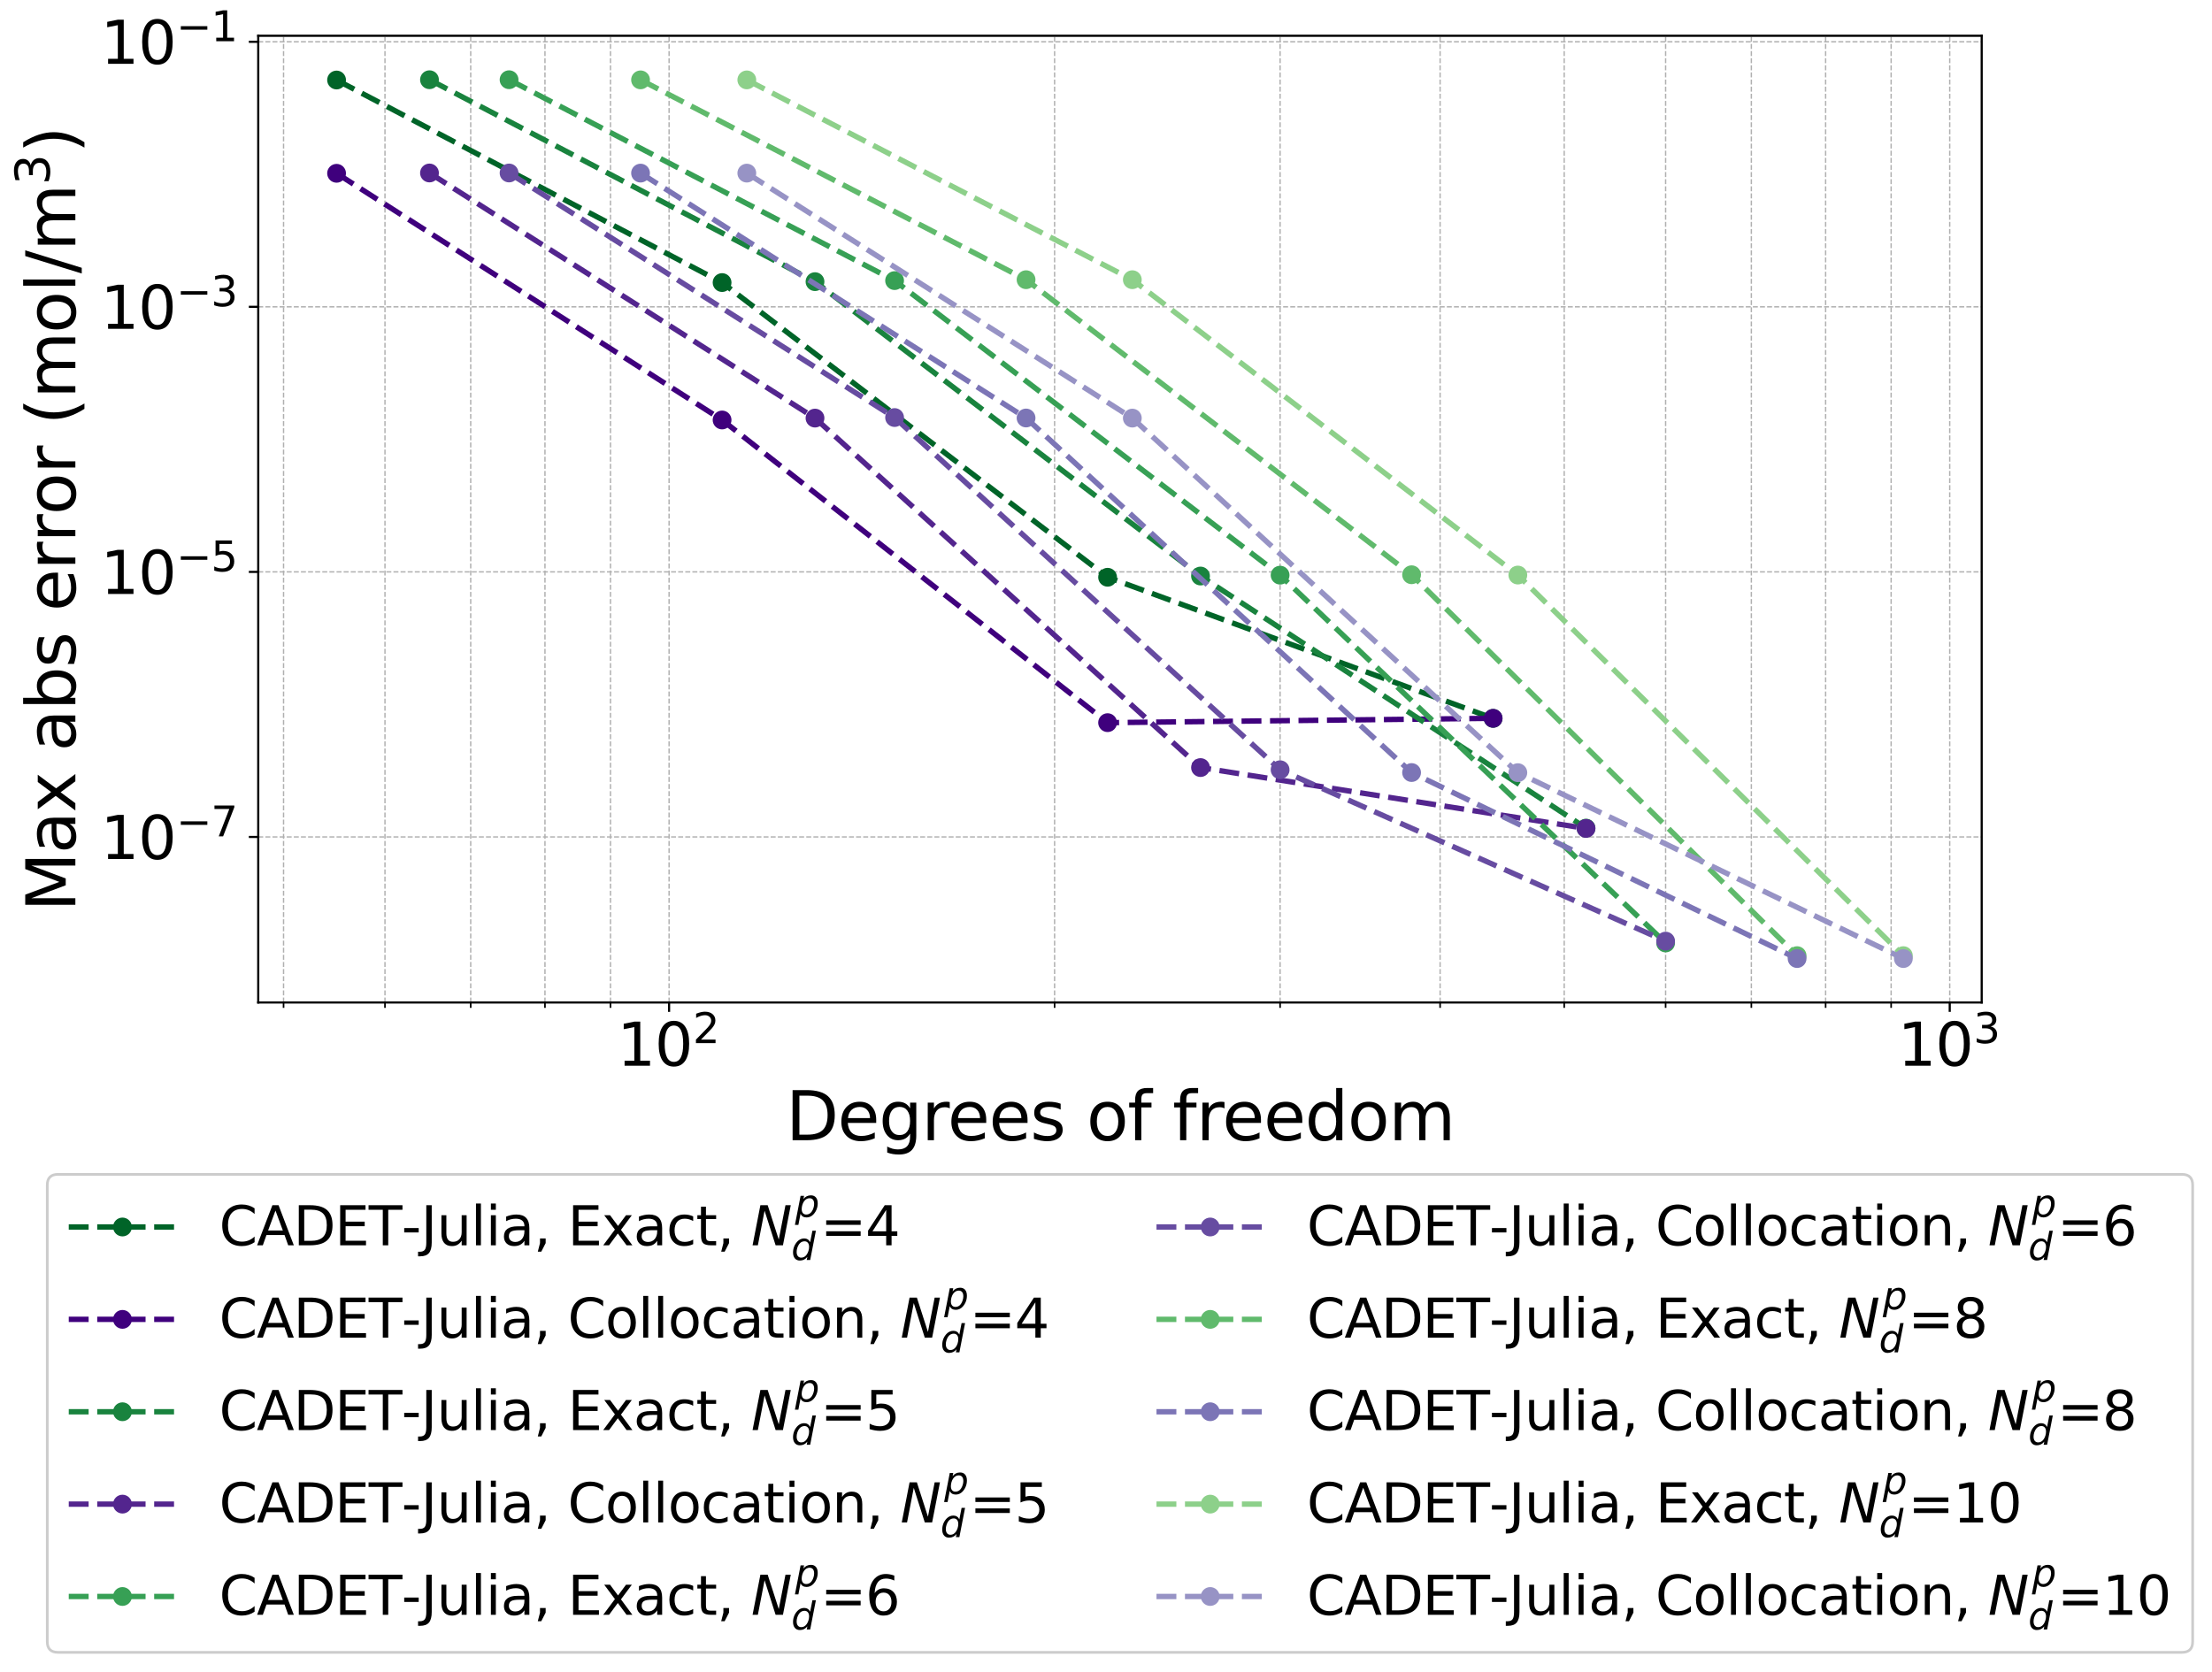 <?xml version="1.0" encoding="utf-8" standalone="no"?>
<!DOCTYPE svg PUBLIC "-//W3C//DTD SVG 1.1//EN"
  "http://www.w3.org/Graphics/SVG/1.1/DTD/svg11.dtd">
<svg xmlns:xlink="http://www.w3.org/1999/xlink" width="823.6pt" height="622.523pt" viewBox="0 0 823.6 622.523" xmlns="http://www.w3.org/2000/svg" version="1.1">
 <defs>
  <style type="text/css">*{stroke-linejoin: round; stroke-linecap: butt}</style>
 </defs>
 <g id="figure_1">
  <g id="patch_1">
   <path d="M 0 622.523 
L 823.6 622.523 
L 823.6 0 
L 0 0 
z
" style="fill: #ffffff"/>
  </g>
  <g id="axes_1">
   <g id="patch_2">
    <path d="M 96.15 373.323 
L 737.85 373.323 
L 737.85 13.323 
L 96.15 13.323 
z
" style="fill: #ffffff"/>
   </g>
   <g id="matplotlib.axis_1">
    <g id="xtick_1">
     <g id="line2d_1">
      <path d="M 249.121 373.323 
L 249.121 13.323 
" clip-path="url(#pd5f425ce5f)" style="fill: none; stroke-dasharray: 1.85,0.8; stroke-dashoffset: 0; stroke: #b0b0b0; stroke-width: 0.5"/>
     </g>
     <g id="line2d_2">
      <defs>
       <path id="m2d2eb93353" d="M 0 0 
L 0 3.5 
" style="stroke: #000000; stroke-width: 0.8"/>
      </defs>
      <g>
       <use xlink:href="#m2d2eb93353" x="249.121" y="373.323" style="stroke: #000000; stroke-width: 0.8"/>
      </g>
     </g>
     <g id="text_1">
      <!-- $\mathdefault{10^{2}}$ -->
      <g transform="translate(229.761 397.039) scale(0.22 -0.22)">
       <defs>
        <path id="DejaVuSans-31" d="M 794 531 
L 1825 531 
L 1825 4091 
L 703 3866 
L 703 4441 
L 1819 4666 
L 2450 4666 
L 2450 531 
L 3481 531 
L 3481 0 
L 794 0 
L 794 531 
z
" transform="scale(0.016)"/>
        <path id="DejaVuSans-30" d="M 2034 4250 
Q 1547 4250 1301 3770 
Q 1056 3291 1056 2328 
Q 1056 1369 1301 889 
Q 1547 409 2034 409 
Q 2525 409 2770 889 
Q 3016 1369 3016 2328 
Q 3016 3291 2770 3770 
Q 2525 4250 2034 4250 
z
M 2034 4750 
Q 2819 4750 3233 4129 
Q 3647 3509 3647 2328 
Q 3647 1150 3233 529 
Q 2819 -91 2034 -91 
Q 1250 -91 836 529 
Q 422 1150 422 2328 
Q 422 3509 836 4129 
Q 1250 4750 2034 4750 
z
" transform="scale(0.016)"/>
        <path id="DejaVuSans-32" d="M 1228 531 
L 3431 531 
L 3431 0 
L 469 0 
L 469 531 
Q 828 903 1448 1529 
Q 2069 2156 2228 2338 
Q 2531 2678 2651 2914 
Q 2772 3150 2772 3378 
Q 2772 3750 2511 3984 
Q 2250 4219 1831 4219 
Q 1534 4219 1204 4116 
Q 875 4013 500 3803 
L 500 4441 
Q 881 4594 1212 4672 
Q 1544 4750 1819 4750 
Q 2544 4750 2975 4387 
Q 3406 4025 3406 3419 
Q 3406 3131 3298 2873 
Q 3191 2616 2906 2266 
Q 2828 2175 2409 1742 
Q 1991 1309 1228 531 
z
" transform="scale(0.016)"/>
       </defs>
       <use xlink:href="#DejaVuSans-31" transform="translate(0 0.766)"/>
       <use xlink:href="#DejaVuSans-30" transform="translate(63.623 0.766)"/>
       <use xlink:href="#DejaVuSans-32" transform="translate(128.203 39.047) scale(0.7)"/>
      </g>
     </g>
    </g>
    <g id="xtick_2">
     <g id="line2d_3">
      <path d="M 725.949 373.323 
L 725.949 13.323 
" clip-path="url(#pd5f425ce5f)" style="fill: none; stroke-dasharray: 1.85,0.8; stroke-dashoffset: 0; stroke: #b0b0b0; stroke-width: 0.5"/>
     </g>
     <g id="line2d_4">
      <g>
       <use xlink:href="#m2d2eb93353" x="725.949" y="373.323" style="stroke: #000000; stroke-width: 0.8"/>
      </g>
     </g>
     <g id="text_2">
      <!-- $\mathdefault{10^{3}}$ -->
      <g transform="translate(706.589 397.039) scale(0.22 -0.22)">
       <defs>
        <path id="DejaVuSans-33" d="M 2597 2516 
Q 3050 2419 3304 2112 
Q 3559 1806 3559 1356 
Q 3559 666 3084 287 
Q 2609 -91 1734 -91 
Q 1441 -91 1130 -33 
Q 819 25 488 141 
L 488 750 
Q 750 597 1062 519 
Q 1375 441 1716 441 
Q 2309 441 2620 675 
Q 2931 909 2931 1356 
Q 2931 1769 2642 2001 
Q 2353 2234 1838 2234 
L 1294 2234 
L 1294 2753 
L 1863 2753 
Q 2328 2753 2575 2939 
Q 2822 3125 2822 3475 
Q 2822 3834 2567 4026 
Q 2313 4219 1838 4219 
Q 1578 4219 1281 4162 
Q 984 4106 628 3988 
L 628 4550 
Q 988 4650 1302 4700 
Q 1616 4750 1894 4750 
Q 2613 4750 3031 4423 
Q 3450 4097 3450 3541 
Q 3450 3153 3228 2886 
Q 3006 2619 2597 2516 
z
" transform="scale(0.016)"/>
       </defs>
       <use xlink:href="#DejaVuSans-31" transform="translate(0 0.766)"/>
       <use xlink:href="#DejaVuSans-30" transform="translate(63.623 0.766)"/>
       <use xlink:href="#DejaVuSans-33" transform="translate(128.203 39.047) scale(0.7)"/>
      </g>
     </g>
    </g>
    <g id="xtick_3">
     <g id="line2d_5">
      <path d="M 105.581 373.323 
L 105.581 13.323 
" clip-path="url(#pd5f425ce5f)" style="fill: none; stroke-dasharray: 1.85,0.8; stroke-dashoffset: 0; stroke: #b0b0b0; stroke-width: 0.5"/>
     </g>
     <g id="line2d_6">
      <defs>
       <path id="m37149fcefb" d="M 0 0 
L 0 2 
" style="stroke: #000000; stroke-width: 0.6"/>
      </defs>
      <g>
       <use xlink:href="#m37149fcefb" x="105.581" y="373.323" style="stroke: #000000; stroke-width: 0.6"/>
      </g>
     </g>
    </g>
    <g id="xtick_4">
     <g id="line2d_7">
      <path d="M 143.337 373.323 
L 143.337 13.323 
" clip-path="url(#pd5f425ce5f)" style="fill: none; stroke-dasharray: 1.85,0.8; stroke-dashoffset: 0; stroke: #b0b0b0; stroke-width: 0.5"/>
     </g>
     <g id="line2d_8">
      <g>
       <use xlink:href="#m37149fcefb" x="143.337" y="373.323" style="stroke: #000000; stroke-width: 0.6"/>
      </g>
     </g>
    </g>
    <g id="xtick_5">
     <g id="line2d_9">
      <path d="M 175.259 373.323 
L 175.259 13.323 
" clip-path="url(#pd5f425ce5f)" style="fill: none; stroke-dasharray: 1.85,0.8; stroke-dashoffset: 0; stroke: #b0b0b0; stroke-width: 0.5"/>
     </g>
     <g id="line2d_10">
      <g>
       <use xlink:href="#m37149fcefb" x="175.259" y="373.323" style="stroke: #000000; stroke-width: 0.6"/>
      </g>
     </g>
    </g>
    <g id="xtick_6">
     <g id="line2d_11">
      <path d="M 202.911 373.323 
L 202.911 13.323 
" clip-path="url(#pd5f425ce5f)" style="fill: none; stroke-dasharray: 1.85,0.8; stroke-dashoffset: 0; stroke: #b0b0b0; stroke-width: 0.5"/>
     </g>
     <g id="line2d_12">
      <g>
       <use xlink:href="#m37149fcefb" x="202.911" y="373.323" style="stroke: #000000; stroke-width: 0.6"/>
      </g>
     </g>
    </g>
    <g id="xtick_7">
     <g id="line2d_13">
      <path d="M 227.302 373.323 
L 227.302 13.323 
" clip-path="url(#pd5f425ce5f)" style="fill: none; stroke-dasharray: 1.85,0.8; stroke-dashoffset: 0; stroke: #b0b0b0; stroke-width: 0.5"/>
     </g>
     <g id="line2d_14">
      <g>
       <use xlink:href="#m37149fcefb" x="227.302" y="373.323" style="stroke: #000000; stroke-width: 0.6"/>
      </g>
     </g>
    </g>
    <g id="xtick_8">
     <g id="line2d_15">
      <path d="M 392.66 373.323 
L 392.66 13.323 
" clip-path="url(#pd5f425ce5f)" style="fill: none; stroke-dasharray: 1.85,0.8; stroke-dashoffset: 0; stroke: #b0b0b0; stroke-width: 0.5"/>
     </g>
     <g id="line2d_16">
      <g>
       <use xlink:href="#m37149fcefb" x="392.66" y="373.323" style="stroke: #000000; stroke-width: 0.6"/>
      </g>
     </g>
    </g>
    <g id="xtick_9">
     <g id="line2d_17">
      <path d="M 476.625 373.323 
L 476.625 13.323 
" clip-path="url(#pd5f425ce5f)" style="fill: none; stroke-dasharray: 1.85,0.8; stroke-dashoffset: 0; stroke: #b0b0b0; stroke-width: 0.5"/>
     </g>
     <g id="line2d_18">
      <g>
       <use xlink:href="#m37149fcefb" x="476.625" y="373.323" style="stroke: #000000; stroke-width: 0.6"/>
      </g>
     </g>
    </g>
    <g id="xtick_10">
     <g id="line2d_19">
      <path d="M 536.2 373.323 
L 536.2 13.323 
" clip-path="url(#pd5f425ce5f)" style="fill: none; stroke-dasharray: 1.85,0.8; stroke-dashoffset: 0; stroke: #b0b0b0; stroke-width: 0.5"/>
     </g>
     <g id="line2d_20">
      <g>
       <use xlink:href="#m37149fcefb" x="536.2" y="373.323" style="stroke: #000000; stroke-width: 0.6"/>
      </g>
     </g>
    </g>
    <g id="xtick_11">
     <g id="line2d_21">
      <path d="M 582.409 373.323 
L 582.409 13.323 
" clip-path="url(#pd5f425ce5f)" style="fill: none; stroke-dasharray: 1.85,0.8; stroke-dashoffset: 0; stroke: #b0b0b0; stroke-width: 0.5"/>
     </g>
     <g id="line2d_22">
      <g>
       <use xlink:href="#m37149fcefb" x="582.409" y="373.323" style="stroke: #000000; stroke-width: 0.6"/>
      </g>
     </g>
    </g>
    <g id="xtick_12">
     <g id="line2d_23">
      <path d="M 620.165 373.323 
L 620.165 13.323 
" clip-path="url(#pd5f425ce5f)" style="fill: none; stroke-dasharray: 1.85,0.8; stroke-dashoffset: 0; stroke: #b0b0b0; stroke-width: 0.5"/>
     </g>
     <g id="line2d_24">
      <g>
       <use xlink:href="#m37149fcefb" x="620.165" y="373.323" style="stroke: #000000; stroke-width: 0.6"/>
      </g>
     </g>
    </g>
    <g id="xtick_13">
     <g id="line2d_25">
      <path d="M 652.087 373.323 
L 652.087 13.323 
" clip-path="url(#pd5f425ce5f)" style="fill: none; stroke-dasharray: 1.85,0.8; stroke-dashoffset: 0; stroke: #b0b0b0; stroke-width: 0.5"/>
     </g>
     <g id="line2d_26">
      <g>
       <use xlink:href="#m37149fcefb" x="652.087" y="373.323" style="stroke: #000000; stroke-width: 0.6"/>
      </g>
     </g>
    </g>
    <g id="xtick_14">
     <g id="line2d_27">
      <path d="M 679.739 373.323 
L 679.739 13.323 
" clip-path="url(#pd5f425ce5f)" style="fill: none; stroke-dasharray: 1.85,0.8; stroke-dashoffset: 0; stroke: #b0b0b0; stroke-width: 0.5"/>
     </g>
     <g id="line2d_28">
      <g>
       <use xlink:href="#m37149fcefb" x="679.739" y="373.323" style="stroke: #000000; stroke-width: 0.6"/>
      </g>
     </g>
    </g>
    <g id="xtick_15">
     <g id="line2d_29">
      <path d="M 704.13 373.323 
L 704.13 13.323 
" clip-path="url(#pd5f425ce5f)" style="fill: none; stroke-dasharray: 1.85,0.8; stroke-dashoffset: 0; stroke: #b0b0b0; stroke-width: 0.5"/>
     </g>
     <g id="line2d_30">
      <g>
       <use xlink:href="#m37149fcefb" x="704.13" y="373.323" style="stroke: #000000; stroke-width: 0.6"/>
      </g>
     </g>
    </g>
    <g id="text_3">
     <!-- Degrees of freedom -->
     <g transform="translate(292.602 424.611) scale(0.25 -0.25)">
      <defs>
       <path id="DejaVuSans-44" d="M 1259 4147 
L 1259 519 
L 2022 519 
Q 2988 519 3436 956 
Q 3884 1394 3884 2338 
Q 3884 3275 3436 3711 
Q 2988 4147 2022 4147 
L 1259 4147 
z
M 628 4666 
L 1925 4666 
Q 3281 4666 3915 4102 
Q 4550 3538 4550 2338 
Q 4550 1131 3912 565 
Q 3275 0 1925 0 
L 628 0 
L 628 4666 
z
" transform="scale(0.016)"/>
       <path id="DejaVuSans-65" d="M 3597 1894 
L 3597 1613 
L 953 1613 
Q 991 1019 1311 708 
Q 1631 397 2203 397 
Q 2534 397 2845 478 
Q 3156 559 3463 722 
L 3463 178 
Q 3153 47 2828 -22 
Q 2503 -91 2169 -91 
Q 1331 -91 842 396 
Q 353 884 353 1716 
Q 353 2575 817 3079 
Q 1281 3584 2069 3584 
Q 2775 3584 3186 3129 
Q 3597 2675 3597 1894 
z
M 3022 2063 
Q 3016 2534 2758 2815 
Q 2500 3097 2075 3097 
Q 1594 3097 1305 2825 
Q 1016 2553 972 2059 
L 3022 2063 
z
" transform="scale(0.016)"/>
       <path id="DejaVuSans-67" d="M 2906 1791 
Q 2906 2416 2648 2759 
Q 2391 3103 1925 3103 
Q 1463 3103 1205 2759 
Q 947 2416 947 1791 
Q 947 1169 1205 825 
Q 1463 481 1925 481 
Q 2391 481 2648 825 
Q 2906 1169 2906 1791 
z
M 3481 434 
Q 3481 -459 3084 -895 
Q 2688 -1331 1869 -1331 
Q 1566 -1331 1297 -1286 
Q 1028 -1241 775 -1147 
L 775 -588 
Q 1028 -725 1275 -790 
Q 1522 -856 1778 -856 
Q 2344 -856 2625 -561 
Q 2906 -266 2906 331 
L 2906 616 
Q 2728 306 2450 153 
Q 2172 0 1784 0 
Q 1141 0 747 490 
Q 353 981 353 1791 
Q 353 2603 747 3093 
Q 1141 3584 1784 3584 
Q 2172 3584 2450 3431 
Q 2728 3278 2906 2969 
L 2906 3500 
L 3481 3500 
L 3481 434 
z
" transform="scale(0.016)"/>
       <path id="DejaVuSans-72" d="M 2631 2963 
Q 2534 3019 2420 3045 
Q 2306 3072 2169 3072 
Q 1681 3072 1420 2755 
Q 1159 2438 1159 1844 
L 1159 0 
L 581 0 
L 581 3500 
L 1159 3500 
L 1159 2956 
Q 1341 3275 1631 3429 
Q 1922 3584 2338 3584 
Q 2397 3584 2469 3576 
Q 2541 3569 2628 3553 
L 2631 2963 
z
" transform="scale(0.016)"/>
       <path id="DejaVuSans-73" d="M 2834 3397 
L 2834 2853 
Q 2591 2978 2328 3040 
Q 2066 3103 1784 3103 
Q 1356 3103 1142 2972 
Q 928 2841 928 2578 
Q 928 2378 1081 2264 
Q 1234 2150 1697 2047 
L 1894 2003 
Q 2506 1872 2764 1633 
Q 3022 1394 3022 966 
Q 3022 478 2636 193 
Q 2250 -91 1575 -91 
Q 1294 -91 989 -36 
Q 684 19 347 128 
L 347 722 
Q 666 556 975 473 
Q 1284 391 1588 391 
Q 1994 391 2212 530 
Q 2431 669 2431 922 
Q 2431 1156 2273 1281 
Q 2116 1406 1581 1522 
L 1381 1569 
Q 847 1681 609 1914 
Q 372 2147 372 2553 
Q 372 3047 722 3315 
Q 1072 3584 1716 3584 
Q 2034 3584 2315 3537 
Q 2597 3491 2834 3397 
z
" transform="scale(0.016)"/>
       <path id="DejaVuSans-20" transform="scale(0.016)"/>
       <path id="DejaVuSans-6f" d="M 1959 3097 
Q 1497 3097 1228 2736 
Q 959 2375 959 1747 
Q 959 1119 1226 758 
Q 1494 397 1959 397 
Q 2419 397 2687 759 
Q 2956 1122 2956 1747 
Q 2956 2369 2687 2733 
Q 2419 3097 1959 3097 
z
M 1959 3584 
Q 2709 3584 3137 3096 
Q 3566 2609 3566 1747 
Q 3566 888 3137 398 
Q 2709 -91 1959 -91 
Q 1206 -91 779 398 
Q 353 888 353 1747 
Q 353 2609 779 3096 
Q 1206 3584 1959 3584 
z
" transform="scale(0.016)"/>
       <path id="DejaVuSans-66" d="M 2375 4863 
L 2375 4384 
L 1825 4384 
Q 1516 4384 1395 4259 
Q 1275 4134 1275 3809 
L 1275 3500 
L 2222 3500 
L 2222 3053 
L 1275 3053 
L 1275 0 
L 697 0 
L 697 3053 
L 147 3053 
L 147 3500 
L 697 3500 
L 697 3744 
Q 697 4328 969 4595 
Q 1241 4863 1831 4863 
L 2375 4863 
z
" transform="scale(0.016)"/>
       <path id="DejaVuSans-64" d="M 2906 2969 
L 2906 4863 
L 3481 4863 
L 3481 0 
L 2906 0 
L 2906 525 
Q 2725 213 2448 61 
Q 2172 -91 1784 -91 
Q 1150 -91 751 415 
Q 353 922 353 1747 
Q 353 2572 751 3078 
Q 1150 3584 1784 3584 
Q 2172 3584 2448 3432 
Q 2725 3281 2906 2969 
z
M 947 1747 
Q 947 1113 1208 752 
Q 1469 391 1925 391 
Q 2381 391 2643 752 
Q 2906 1113 2906 1747 
Q 2906 2381 2643 2742 
Q 2381 3103 1925 3103 
Q 1469 3103 1208 2742 
Q 947 2381 947 1747 
z
" transform="scale(0.016)"/>
       <path id="DejaVuSans-6d" d="M 3328 2828 
Q 3544 3216 3844 3400 
Q 4144 3584 4550 3584 
Q 5097 3584 5394 3201 
Q 5691 2819 5691 2113 
L 5691 0 
L 5113 0 
L 5113 2094 
Q 5113 2597 4934 2840 
Q 4756 3084 4391 3084 
Q 3944 3084 3684 2787 
Q 3425 2491 3425 1978 
L 3425 0 
L 2847 0 
L 2847 2094 
Q 2847 2600 2669 2842 
Q 2491 3084 2119 3084 
Q 1678 3084 1418 2786 
Q 1159 2488 1159 1978 
L 1159 0 
L 581 0 
L 581 3500 
L 1159 3500 
L 1159 2956 
Q 1356 3278 1631 3431 
Q 1906 3584 2284 3584 
Q 2666 3584 2933 3390 
Q 3200 3197 3328 2828 
z
" transform="scale(0.016)"/>
      </defs>
      <use xlink:href="#DejaVuSans-44"/>
      <use xlink:href="#DejaVuSans-65" x="77.002"/>
      <use xlink:href="#DejaVuSans-67" x="138.525"/>
      <use xlink:href="#DejaVuSans-72" x="202.002"/>
      <use xlink:href="#DejaVuSans-65" x="240.865"/>
      <use xlink:href="#DejaVuSans-65" x="302.389"/>
      <use xlink:href="#DejaVuSans-73" x="363.912"/>
      <use xlink:href="#DejaVuSans-20" x="416.012"/>
      <use xlink:href="#DejaVuSans-6f" x="447.799"/>
      <use xlink:href="#DejaVuSans-66" x="508.98"/>
      <use xlink:href="#DejaVuSans-20" x="544.186"/>
      <use xlink:href="#DejaVuSans-66" x="575.973"/>
      <use xlink:href="#DejaVuSans-72" x="611.178"/>
      <use xlink:href="#DejaVuSans-65" x="650.041"/>
      <use xlink:href="#DejaVuSans-65" x="711.564"/>
      <use xlink:href="#DejaVuSans-64" x="773.088"/>
      <use xlink:href="#DejaVuSans-6f" x="836.564"/>
      <use xlink:href="#DejaVuSans-6d" x="897.746"/>
     </g>
    </g>
   </g>
   <g id="matplotlib.axis_2">
    <g id="ytick_1">
     <g id="line2d_31">
      <path d="M 96.15 311.672 
L 737.85 311.672 
" clip-path="url(#pd5f425ce5f)" style="fill: none; stroke-dasharray: 1.85,0.8; stroke-dashoffset: 0; stroke: #b0b0b0; stroke-width: 0.5"/>
     </g>
     <g id="line2d_32">
      <defs>
       <path id="mdbbbcb4a39" d="M 0 0 
L -3.5 0 
" style="stroke: #000000; stroke-width: 0.8"/>
      </defs>
      <g>
       <use xlink:href="#mdbbbcb4a39" x="96.15" y="311.672" style="stroke: #000000; stroke-width: 0.8"/>
      </g>
     </g>
     <g id="text_4">
      <!-- $\mathdefault{10^{-7}}$ -->
      <g transform="translate(37.45 320.03) scale(0.22 -0.22)">
       <defs>
        <path id="DejaVuSans-2212" d="M 678 2272 
L 4684 2272 
L 4684 1741 
L 678 1741 
L 678 2272 
z
" transform="scale(0.016)"/>
        <path id="DejaVuSans-37" d="M 525 4666 
L 3525 4666 
L 3525 4397 
L 1831 0 
L 1172 0 
L 2766 4134 
L 525 4134 
L 525 4666 
z
" transform="scale(0.016)"/>
       </defs>
       <use xlink:href="#DejaVuSans-31" transform="translate(0 0.684)"/>
       <use xlink:href="#DejaVuSans-30" transform="translate(63.623 0.684)"/>
       <use xlink:href="#DejaVuSans-2212" transform="translate(128.203 38.966) scale(0.7)"/>
       <use xlink:href="#DejaVuSans-37" transform="translate(186.855 38.966) scale(0.7)"/>
      </g>
     </g>
    </g>
    <g id="ytick_2">
     <g id="line2d_33">
      <path d="M 96.15 212.968 
L 737.85 212.968 
" clip-path="url(#pd5f425ce5f)" style="fill: none; stroke-dasharray: 1.85,0.8; stroke-dashoffset: 0; stroke: #b0b0b0; stroke-width: 0.5"/>
     </g>
     <g id="line2d_34">
      <g>
       <use xlink:href="#mdbbbcb4a39" x="96.15" y="212.968" style="stroke: #000000; stroke-width: 0.8"/>
      </g>
     </g>
     <g id="text_5">
      <!-- $\mathdefault{10^{-5}}$ -->
      <g transform="translate(37.45 221.326) scale(0.22 -0.22)">
       <defs>
        <path id="DejaVuSans-35" d="M 691 4666 
L 3169 4666 
L 3169 4134 
L 1269 4134 
L 1269 2991 
Q 1406 3038 1543 3061 
Q 1681 3084 1819 3084 
Q 2600 3084 3056 2656 
Q 3513 2228 3513 1497 
Q 3513 744 3044 326 
Q 2575 -91 1722 -91 
Q 1428 -91 1123 -41 
Q 819 9 494 109 
L 494 744 
Q 775 591 1075 516 
Q 1375 441 1709 441 
Q 2250 441 2565 725 
Q 2881 1009 2881 1497 
Q 2881 1984 2565 2268 
Q 2250 2553 1709 2553 
Q 1456 2553 1204 2497 
Q 953 2441 691 2322 
L 691 4666 
z
" transform="scale(0.016)"/>
       </defs>
       <use xlink:href="#DejaVuSans-31" transform="translate(0 0.684)"/>
       <use xlink:href="#DejaVuSans-30" transform="translate(63.623 0.684)"/>
       <use xlink:href="#DejaVuSans-2212" transform="translate(128.203 38.966) scale(0.7)"/>
       <use xlink:href="#DejaVuSans-35" transform="translate(186.855 38.966) scale(0.7)"/>
      </g>
     </g>
    </g>
    <g id="ytick_3">
     <g id="line2d_35">
      <path d="M 96.15 114.263 
L 737.85 114.263 
" clip-path="url(#pd5f425ce5f)" style="fill: none; stroke-dasharray: 1.85,0.8; stroke-dashoffset: 0; stroke: #b0b0b0; stroke-width: 0.5"/>
     </g>
     <g id="line2d_36">
      <g>
       <use xlink:href="#mdbbbcb4a39" x="96.15" y="114.263" style="stroke: #000000; stroke-width: 0.8"/>
      </g>
     </g>
     <g id="text_6">
      <!-- $\mathdefault{10^{-3}}$ -->
      <g transform="translate(37.45 122.621) scale(0.22 -0.22)">
       <use xlink:href="#DejaVuSans-31" transform="translate(0 0.766)"/>
       <use xlink:href="#DejaVuSans-30" transform="translate(63.623 0.766)"/>
       <use xlink:href="#DejaVuSans-2212" transform="translate(128.203 39.047) scale(0.7)"/>
       <use xlink:href="#DejaVuSans-33" transform="translate(186.855 39.047) scale(0.7)"/>
      </g>
     </g>
    </g>
    <g id="ytick_4">
     <g id="line2d_37">
      <path d="M 96.15 15.558 
L 737.85 15.558 
" clip-path="url(#pd5f425ce5f)" style="fill: none; stroke-dasharray: 1.85,0.8; stroke-dashoffset: 0; stroke: #b0b0b0; stroke-width: 0.5"/>
     </g>
     <g id="line2d_38">
      <g>
       <use xlink:href="#mdbbbcb4a39" x="96.15" y="15.558" style="stroke: #000000; stroke-width: 0.8"/>
      </g>
     </g>
     <g id="text_7">
      <!-- $\mathdefault{10^{-1}}$ -->
      <g transform="translate(37.45 23.917) scale(0.22 -0.22)">
       <use xlink:href="#DejaVuSans-31" transform="translate(0 0.684)"/>
       <use xlink:href="#DejaVuSans-30" transform="translate(63.623 0.684)"/>
       <use xlink:href="#DejaVuSans-2212" transform="translate(128.203 38.966) scale(0.7)"/>
       <use xlink:href="#DejaVuSans-31" transform="translate(186.855 38.966) scale(0.7)"/>
      </g>
     </g>
    </g>
    <g id="text_8">
     <!-- Max abs error (mol/m$^3$) -->
     <g transform="translate(28.251 339.448) rotate(-90) scale(0.25 -0.25)">
      <defs>
       <path id="DejaVuSans-4d" d="M 628 4666 
L 1569 4666 
L 2759 1491 
L 3956 4666 
L 4897 4666 
L 4897 0 
L 4281 0 
L 4281 4097 
L 3078 897 
L 2444 897 
L 1241 4097 
L 1241 0 
L 628 0 
L 628 4666 
z
" transform="scale(0.016)"/>
       <path id="DejaVuSans-61" d="M 2194 1759 
Q 1497 1759 1228 1600 
Q 959 1441 959 1056 
Q 959 750 1161 570 
Q 1363 391 1709 391 
Q 2188 391 2477 730 
Q 2766 1069 2766 1631 
L 2766 1759 
L 2194 1759 
z
M 3341 1997 
L 3341 0 
L 2766 0 
L 2766 531 
Q 2569 213 2275 61 
Q 1981 -91 1556 -91 
Q 1019 -91 701 211 
Q 384 513 384 1019 
Q 384 1609 779 1909 
Q 1175 2209 1959 2209 
L 2766 2209 
L 2766 2266 
Q 2766 2663 2505 2880 
Q 2244 3097 1772 3097 
Q 1472 3097 1187 3025 
Q 903 2953 641 2809 
L 641 3341 
Q 956 3463 1253 3523 
Q 1550 3584 1831 3584 
Q 2591 3584 2966 3190 
Q 3341 2797 3341 1997 
z
" transform="scale(0.016)"/>
       <path id="DejaVuSans-78" d="M 3513 3500 
L 2247 1797 
L 3578 0 
L 2900 0 
L 1881 1375 
L 863 0 
L 184 0 
L 1544 1831 
L 300 3500 
L 978 3500 
L 1906 2253 
L 2834 3500 
L 3513 3500 
z
" transform="scale(0.016)"/>
       <path id="DejaVuSans-62" d="M 3116 1747 
Q 3116 2381 2855 2742 
Q 2594 3103 2138 3103 
Q 1681 3103 1420 2742 
Q 1159 2381 1159 1747 
Q 1159 1113 1420 752 
Q 1681 391 2138 391 
Q 2594 391 2855 752 
Q 3116 1113 3116 1747 
z
M 1159 2969 
Q 1341 3281 1617 3432 
Q 1894 3584 2278 3584 
Q 2916 3584 3314 3078 
Q 3713 2572 3713 1747 
Q 3713 922 3314 415 
Q 2916 -91 2278 -91 
Q 1894 -91 1617 61 
Q 1341 213 1159 525 
L 1159 0 
L 581 0 
L 581 4863 
L 1159 4863 
L 1159 2969 
z
" transform="scale(0.016)"/>
       <path id="DejaVuSans-28" d="M 1984 4856 
Q 1566 4138 1362 3434 
Q 1159 2731 1159 2009 
Q 1159 1288 1364 580 
Q 1569 -128 1984 -844 
L 1484 -844 
Q 1016 -109 783 600 
Q 550 1309 550 2009 
Q 550 2706 781 3412 
Q 1013 4119 1484 4856 
L 1984 4856 
z
" transform="scale(0.016)"/>
       <path id="DejaVuSans-6c" d="M 603 4863 
L 1178 4863 
L 1178 0 
L 603 0 
L 603 4863 
z
" transform="scale(0.016)"/>
       <path id="DejaVuSans-2f" d="M 1625 4666 
L 2156 4666 
L 531 -594 
L 0 -594 
L 1625 4666 
z
" transform="scale(0.016)"/>
       <path id="DejaVuSans-29" d="M 513 4856 
L 1013 4856 
Q 1481 4119 1714 3412 
Q 1947 2706 1947 2009 
Q 1947 1309 1714 600 
Q 1481 -109 1013 -844 
L 513 -844 
Q 928 -128 1133 580 
Q 1338 1288 1338 2009 
Q 1338 2731 1133 3434 
Q 928 4138 513 4856 
z
" transform="scale(0.016)"/>
      </defs>
      <use xlink:href="#DejaVuSans-4d" transform="translate(0 0.766)"/>
      <use xlink:href="#DejaVuSans-61" transform="translate(86.279 0.766)"/>
      <use xlink:href="#DejaVuSans-78" transform="translate(147.559 0.766)"/>
      <use xlink:href="#DejaVuSans-20" transform="translate(206.738 0.766)"/>
      <use xlink:href="#DejaVuSans-61" transform="translate(238.525 0.766)"/>
      <use xlink:href="#DejaVuSans-62" transform="translate(299.805 0.766)"/>
      <use xlink:href="#DejaVuSans-73" transform="translate(363.281 0.766)"/>
      <use xlink:href="#DejaVuSans-20" transform="translate(415.381 0.766)"/>
      <use xlink:href="#DejaVuSans-65" transform="translate(447.168 0.766)"/>
      <use xlink:href="#DejaVuSans-72" transform="translate(508.691 0.766)"/>
      <use xlink:href="#DejaVuSans-72" transform="translate(549.805 0.766)"/>
      <use xlink:href="#DejaVuSans-6f" transform="translate(590.918 0.766)"/>
      <use xlink:href="#DejaVuSans-72" transform="translate(652.1 0.766)"/>
      <use xlink:href="#DejaVuSans-20" transform="translate(693.213 0.766)"/>
      <use xlink:href="#DejaVuSans-28" transform="translate(725 0.766)"/>
      <use xlink:href="#DejaVuSans-6d" transform="translate(764.014 0.766)"/>
      <use xlink:href="#DejaVuSans-6f" transform="translate(861.426 0.766)"/>
      <use xlink:href="#DejaVuSans-6c" transform="translate(922.607 0.766)"/>
      <use xlink:href="#DejaVuSans-2f" transform="translate(950.391 0.766)"/>
      <use xlink:href="#DejaVuSans-6d" transform="translate(984.082 0.766)"/>
      <use xlink:href="#DejaVuSans-33" transform="translate(1082.451 39.047) scale(0.7)"/>
      <use xlink:href="#DejaVuSans-29" transform="translate(1129.722 0.766)"/>
     </g>
    </g>
   </g>
   <g id="line2d_39">
    <path d="M 125.318 29.794 
L 268.858 105.225 
L 412.397 214.966 
L 555.937 267.511 
" clip-path="url(#pd5f425ce5f)" style="fill: none; stroke-dasharray: 7.4,3.2; stroke-dashoffset: 0; stroke: #006428; stroke-width: 2"/>
    <defs>
     <path id="mcf2193f491" d="M 0 3 
C 0.796 3 1.559 2.684 2.121 2.121 
C 2.684 1.559 3 0.796 3 0 
C 3 -0.796 2.684 -1.559 2.121 -2.121 
C 1.559 -2.684 0.796 -3 0 -3 
C -0.796 -3 -1.559 -2.684 -2.121 -2.121 
C -2.684 -1.559 -3 -0.796 -3 0 
C -3 0.796 -2.684 1.559 -2.121 2.121 
C -1.559 2.684 -0.796 3 0 3 
z
" style="stroke: #006428"/>
    </defs>
    <g clip-path="url(#pd5f425ce5f)">
     <use xlink:href="#mcf2193f491" x="125.318" y="29.794" style="fill: #006428; stroke: #006428"/>
     <use xlink:href="#mcf2193f491" x="268.858" y="105.225" style="fill: #006428; stroke: #006428"/>
     <use xlink:href="#mcf2193f491" x="412.397" y="214.966" style="fill: #006428; stroke: #006428"/>
     <use xlink:href="#mcf2193f491" x="555.937" y="267.511" style="fill: #006428; stroke: #006428"/>
    </g>
   </g>
   <g id="line2d_40">
    <path d="M 125.318 64.536 
L 268.858 156.398 
L 412.397 269.111 
L 555.937 267.5 
" clip-path="url(#pd5f425ce5f)" style="fill: none; stroke-dasharray: 7.4,3.2; stroke-dashoffset: 0; stroke: #3f007d; stroke-width: 2"/>
    <defs>
     <path id="m07f8b08abf" d="M 0 3 
C 0.796 3 1.559 2.684 2.121 2.121 
C 2.684 1.559 3 0.796 3 0 
C 3 -0.796 2.684 -1.559 2.121 -2.121 
C 1.559 -2.684 0.796 -3 0 -3 
C -0.796 -3 -1.559 -2.684 -2.121 -2.121 
C -2.684 -1.559 -3 -0.796 -3 0 
C -3 0.796 -2.684 1.559 -2.121 2.121 
C -1.559 2.684 -0.796 3 0 3 
z
" style="stroke: #3f007d"/>
    </defs>
    <g clip-path="url(#pd5f425ce5f)">
     <use xlink:href="#m07f8b08abf" x="125.318" y="64.536" style="fill: #3f007d; stroke: #3f007d"/>
     <use xlink:href="#m07f8b08abf" x="268.858" y="156.398" style="fill: #3f007d; stroke: #3f007d"/>
     <use xlink:href="#m07f8b08abf" x="412.397" y="269.111" style="fill: #3f007d; stroke: #3f007d"/>
     <use xlink:href="#m07f8b08abf" x="555.937" y="267.5" style="fill: #3f007d; stroke: #3f007d"/>
    </g>
   </g>
   <g id="line2d_41">
    <path d="M 159.912 29.69 
L 303.452 104.886 
L 446.992 214.506 
L 590.531 308.381 
" clip-path="url(#pd5f425ce5f)" style="fill: none; stroke-dasharray: 7.4,3.2; stroke-dashoffset: 0; stroke: #19833e; stroke-width: 2"/>
    <defs>
     <path id="m39ee601380" d="M 0 3 
C 0.796 3 1.559 2.684 2.121 2.121 
C 2.684 1.559 3 0.796 3 0 
C 3 -0.796 2.684 -1.559 2.121 -2.121 
C 1.559 -2.684 0.796 -3 0 -3 
C -0.796 -3 -1.559 -2.684 -2.121 -2.121 
C -2.684 -1.559 -3 -0.796 -3 0 
C -3 0.796 -2.684 1.559 -2.121 2.121 
C -1.559 2.684 -0.796 3 0 3 
z
" style="stroke: #19833e"/>
    </defs>
    <g clip-path="url(#pd5f425ce5f)">
     <use xlink:href="#m39ee601380" x="159.912" y="29.69" style="fill: #19833e; stroke: #19833e"/>
     <use xlink:href="#m39ee601380" x="303.452" y="104.886" style="fill: #19833e; stroke: #19833e"/>
     <use xlink:href="#m39ee601380" x="446.992" y="214.506" style="fill: #19833e; stroke: #19833e"/>
     <use xlink:href="#m39ee601380" x="590.531" y="308.381" style="fill: #19833e; stroke: #19833e"/>
    </g>
   </g>
   <g id="line2d_42">
    <path d="M 159.912 64.418 
L 303.452 155.697 
L 446.992 285.836 
L 590.531 308.507 
" clip-path="url(#pd5f425ce5f)" style="fill: none; stroke-dasharray: 7.4,3.2; stroke-dashoffset: 0; stroke: #53258e; stroke-width: 2"/>
    <defs>
     <path id="m39ff5db3ac" d="M 0 3 
C 0.796 3 1.559 2.684 2.121 2.121 
C 2.684 1.559 3 0.796 3 0 
C 3 -0.796 2.684 -1.559 2.121 -2.121 
C 1.559 -2.684 0.796 -3 0 -3 
C -0.796 -3 -1.559 -2.684 -2.121 -2.121 
C -2.684 -1.559 -3 -0.796 -3 0 
C -3 0.796 -2.684 1.559 -2.121 2.121 
C -1.559 2.684 -0.796 3 0 3 
z
" style="stroke: #53258e"/>
    </defs>
    <g clip-path="url(#pd5f425ce5f)">
     <use xlink:href="#m39ff5db3ac" x="159.912" y="64.418" style="fill: #53258e; stroke: #53258e"/>
     <use xlink:href="#m39ff5db3ac" x="303.452" y="155.697" style="fill: #53258e; stroke: #53258e"/>
     <use xlink:href="#m39ff5db3ac" x="446.992" y="285.836" style="fill: #53258e; stroke: #53258e"/>
     <use xlink:href="#m39ff5db3ac" x="590.531" y="308.507" style="fill: #53258e; stroke: #53258e"/>
    </g>
   </g>
   <g id="line2d_43">
    <path d="M 189.546 29.686 
L 333.086 104.495 
L 476.625 214.182 
L 620.165 351.147 
" clip-path="url(#pd5f425ce5f)" style="fill: none; stroke-dasharray: 7.4,3.2; stroke-dashoffset: 0; stroke: #37a055; stroke-width: 2"/>
    <defs>
     <path id="m984378a069" d="M 0 3 
C 0.796 3 1.559 2.684 2.121 2.121 
C 2.684 1.559 3 0.796 3 0 
C 3 -0.796 2.684 -1.559 2.121 -2.121 
C 1.559 -2.684 0.796 -3 0 -3 
C -0.796 -3 -1.559 -2.684 -2.121 -2.121 
C -2.684 -1.559 -3 -0.796 -3 0 
C -3 0.796 -2.684 1.559 -2.121 2.121 
C -1.559 2.684 -0.796 3 0 3 
z
" style="stroke: #37a055"/>
    </defs>
    <g clip-path="url(#pd5f425ce5f)">
     <use xlink:href="#m984378a069" x="189.546" y="29.686" style="fill: #37a055; stroke: #37a055"/>
     <use xlink:href="#m984378a069" x="333.086" y="104.495" style="fill: #37a055; stroke: #37a055"/>
     <use xlink:href="#m984378a069" x="476.625" y="214.182" style="fill: #37a055; stroke: #37a055"/>
     <use xlink:href="#m984378a069" x="620.165" y="351.147" style="fill: #37a055; stroke: #37a055"/>
    </g>
   </g>
   <g id="line2d_44">
    <path d="M 189.546 64.42 
L 333.086 155.489 
L 476.625 286.647 
L 620.165 350.47 
" clip-path="url(#pd5f425ce5f)" style="fill: none; stroke-dasharray: 7.4,3.2; stroke-dashoffset: 0; stroke: #674ca1; stroke-width: 2"/>
    <defs>
     <path id="mcc60fc8984" d="M 0 3 
C 0.796 3 1.559 2.684 2.121 2.121 
C 2.684 1.559 3 0.796 3 0 
C 3 -0.796 2.684 -1.559 2.121 -2.121 
C 1.559 -2.684 0.796 -3 0 -3 
C -0.796 -3 -1.559 -2.684 -2.121 -2.121 
C -2.684 -1.559 -3 -0.796 -3 0 
C -3 0.796 -2.684 1.559 -2.121 2.121 
C -1.559 2.684 -0.796 3 0 3 
z
" style="stroke: #674ca1"/>
    </defs>
    <g clip-path="url(#pd5f425ce5f)">
     <use xlink:href="#mcc60fc8984" x="189.546" y="64.42" style="fill: #674ca1; stroke: #674ca1"/>
     <use xlink:href="#mcc60fc8984" x="333.086" y="155.489" style="fill: #674ca1; stroke: #674ca1"/>
     <use xlink:href="#mcc60fc8984" x="476.625" y="286.647" style="fill: #674ca1; stroke: #674ca1"/>
     <use xlink:href="#mcc60fc8984" x="620.165" y="350.47" style="fill: #674ca1; stroke: #674ca1"/>
    </g>
   </g>
   <g id="line2d_45">
    <path d="M 238.499 29.739 
L 382.038 104.158 
L 525.578 214.032 
L 669.117 355.877 
" clip-path="url(#pd5f425ce5f)" style="fill: none; stroke-dasharray: 7.4,3.2; stroke-dashoffset: 0; stroke: #60ba6c; stroke-width: 2"/>
    <defs>
     <path id="m2513821d77" d="M 0 3 
C 0.796 3 1.559 2.684 2.121 2.121 
C 2.684 1.559 3 0.796 3 0 
C 3 -0.796 2.684 -1.559 2.121 -2.121 
C 1.559 -2.684 0.796 -3 0 -3 
C -0.796 -3 -1.559 -2.684 -2.121 -2.121 
C -2.684 -1.559 -3 -0.796 -3 0 
C -3 0.796 -2.684 1.559 -2.121 2.121 
C -1.559 2.684 -0.796 3 0 3 
z
" style="stroke: #60ba6c"/>
    </defs>
    <g clip-path="url(#pd5f425ce5f)">
     <use xlink:href="#m2513821d77" x="238.499" y="29.739" style="fill: #60ba6c; stroke: #60ba6c"/>
     <use xlink:href="#m2513821d77" x="382.038" y="104.158" style="fill: #60ba6c; stroke: #60ba6c"/>
     <use xlink:href="#m2513821d77" x="525.578" y="214.032" style="fill: #60ba6c; stroke: #60ba6c"/>
     <use xlink:href="#m2513821d77" x="669.117" y="355.877" style="fill: #60ba6c; stroke: #60ba6c"/>
    </g>
   </g>
   <g id="line2d_46">
    <path d="M 238.499 64.464 
L 382.038 155.659 
L 525.578 287.688 
L 669.117 356.959 
" clip-path="url(#pd5f425ce5f)" style="fill: none; stroke-dasharray: 7.4,3.2; stroke-dashoffset: 0; stroke: #7c75b6; stroke-width: 2"/>
    <defs>
     <path id="mb9f472fb21" d="M 0 3 
C 0.796 3 1.559 2.684 2.121 2.121 
C 2.684 1.559 3 0.796 3 0 
C 3 -0.796 2.684 -1.559 2.121 -2.121 
C 1.559 -2.684 0.796 -3 0 -3 
C -0.796 -3 -1.559 -2.684 -2.121 -2.121 
C -2.684 -1.559 -3 -0.796 -3 0 
C -3 0.796 -2.684 1.559 -2.121 2.121 
C -1.559 2.684 -0.796 3 0 3 
z
" style="stroke: #7c75b6"/>
    </defs>
    <g clip-path="url(#pd5f425ce5f)">
     <use xlink:href="#mb9f472fb21" x="238.499" y="64.464" style="fill: #7c75b6; stroke: #7c75b6"/>
     <use xlink:href="#mb9f472fb21" x="382.038" y="155.659" style="fill: #7c75b6; stroke: #7c75b6"/>
     <use xlink:href="#mb9f472fb21" x="525.578" y="287.688" style="fill: #7c75b6; stroke: #7c75b6"/>
     <use xlink:href="#mb9f472fb21" x="669.117" y="356.959" style="fill: #7c75b6; stroke: #7c75b6"/>
    </g>
   </g>
   <g id="line2d_47">
    <path d="M 278.063 29.749 
L 421.603 104.158 
L 565.142 214.147 
L 708.682 355.877 
" clip-path="url(#pd5f425ce5f)" style="fill: none; stroke-dasharray: 7.4,3.2; stroke-dashoffset: 0; stroke: #8dd08a; stroke-width: 2"/>
    <defs>
     <path id="m9886c9d39e" d="M 0 3 
C 0.796 3 1.559 2.684 2.121 2.121 
C 2.684 1.559 3 0.796 3 0 
C 3 -0.796 2.684 -1.559 2.121 -2.121 
C 1.559 -2.684 0.796 -3 0 -3 
C -0.796 -3 -1.559 -2.684 -2.121 -2.121 
C -2.684 -1.559 -3 -0.796 -3 0 
C -3 0.796 -2.684 1.559 -2.121 2.121 
C -1.559 2.684 -0.796 3 0 3 
z
" style="stroke: #8dd08a"/>
    </defs>
    <g clip-path="url(#pd5f425ce5f)">
     <use xlink:href="#m9886c9d39e" x="278.063" y="29.749" style="fill: #8dd08a; stroke: #8dd08a"/>
     <use xlink:href="#m9886c9d39e" x="421.603" y="104.158" style="fill: #8dd08a; stroke: #8dd08a"/>
     <use xlink:href="#m9886c9d39e" x="565.142" y="214.147" style="fill: #8dd08a; stroke: #8dd08a"/>
     <use xlink:href="#m9886c9d39e" x="708.682" y="355.877" style="fill: #8dd08a; stroke: #8dd08a"/>
    </g>
   </g>
   <g id="line2d_48">
    <path d="M 278.063 64.468 
L 421.603 155.699 
L 565.142 287.733 
L 708.682 356.959 
" clip-path="url(#pd5f425ce5f)" style="fill: none; stroke-dasharray: 7.4,3.2; stroke-dashoffset: 0; stroke: #9793c5; stroke-width: 2"/>
    <defs>
     <path id="m4bfc7055f4" d="M 0 3 
C 0.796 3 1.559 2.684 2.121 2.121 
C 2.684 1.559 3 0.796 3 0 
C 3 -0.796 2.684 -1.559 2.121 -2.121 
C 1.559 -2.684 0.796 -3 0 -3 
C -0.796 -3 -1.559 -2.684 -2.121 -2.121 
C -2.684 -1.559 -3 -0.796 -3 0 
C -3 0.796 -2.684 1.559 -2.121 2.121 
C -1.559 2.684 -0.796 3 0 3 
z
" style="stroke: #9793c5"/>
    </defs>
    <g clip-path="url(#pd5f425ce5f)">
     <use xlink:href="#m4bfc7055f4" x="278.063" y="64.468" style="fill: #9793c5; stroke: #9793c5"/>
     <use xlink:href="#m4bfc7055f4" x="421.603" y="155.699" style="fill: #9793c5; stroke: #9793c5"/>
     <use xlink:href="#m4bfc7055f4" x="565.142" y="287.733" style="fill: #9793c5; stroke: #9793c5"/>
     <use xlink:href="#m4bfc7055f4" x="708.682" y="356.959" style="fill: #9793c5; stroke: #9793c5"/>
    </g>
   </g>
   <g id="patch_3">
    <path d="M 96.15 373.323 
L 96.15 13.323 
" style="fill: none; stroke: #000000; stroke-width: 0.8; stroke-linejoin: miter; stroke-linecap: square"/>
   </g>
   <g id="patch_4">
    <path d="M 737.85 373.323 
L 737.85 13.323 
" style="fill: none; stroke: #000000; stroke-width: 0.8; stroke-linejoin: miter; stroke-linecap: square"/>
   </g>
   <g id="patch_5">
    <path d="M 96.15 373.323 
L 737.85 373.323 
" style="fill: none; stroke: #000000; stroke-width: 0.8; stroke-linejoin: miter; stroke-linecap: square"/>
   </g>
   <g id="patch_6">
    <path d="M 96.15 13.323 
L 737.85 13.323 
" style="fill: none; stroke: #000000; stroke-width: 0.8; stroke-linejoin: miter; stroke-linecap: square"/>
   </g>
   <g id="legend_1">
    <g id="patch_7">
     <path d="M 21.6 615.323 
L 812.4 615.323 
Q 816.4 615.323 816.4 611.323 
L 816.4 441.323 
Q 816.4 437.323 812.4 437.323 
L 21.6 437.323 
Q 17.6 437.323 17.6 441.323 
L 17.6 611.323 
Q 17.6 615.323 21.6 615.323 
z
" style="fill: #ffffff; stroke: #cccccc; stroke-linejoin: miter"/>
    </g>
    <g id="line2d_49">
     <path d="M 25.6 456.923 
L 45.6 456.923 
L 65.6 456.923 
" style="fill: none; stroke-dasharray: 7.4,3.2; stroke-dashoffset: 0; stroke: #006428; stroke-width: 2"/>
     <g>
      <use xlink:href="#mcf2193f491" x="45.6" y="456.923" style="fill: #006428; stroke: #006428"/>
     </g>
    </g>
    <g id="text_9">
     <!-- CADET-Julia, Exact, $N_d^p$=4 -->
     <g transform="translate(81.6 463.923) scale(0.2 -0.2)">
      <defs>
       <path id="DejaVuSans-43" d="M 4122 4306 
L 4122 3641 
Q 3803 3938 3442 4084 
Q 3081 4231 2675 4231 
Q 1875 4231 1450 3742 
Q 1025 3253 1025 2328 
Q 1025 1406 1450 917 
Q 1875 428 2675 428 
Q 3081 428 3442 575 
Q 3803 722 4122 1019 
L 4122 359 
Q 3791 134 3420 21 
Q 3050 -91 2638 -91 
Q 1578 -91 968 557 
Q 359 1206 359 2328 
Q 359 3453 968 4101 
Q 1578 4750 2638 4750 
Q 3056 4750 3426 4639 
Q 3797 4528 4122 4306 
z
" transform="scale(0.016)"/>
       <path id="DejaVuSans-41" d="M 2188 4044 
L 1331 1722 
L 3047 1722 
L 2188 4044 
z
M 1831 4666 
L 2547 4666 
L 4325 0 
L 3669 0 
L 3244 1197 
L 1141 1197 
L 716 0 
L 50 0 
L 1831 4666 
z
" transform="scale(0.016)"/>
       <path id="DejaVuSans-45" d="M 628 4666 
L 3578 4666 
L 3578 4134 
L 1259 4134 
L 1259 2753 
L 3481 2753 
L 3481 2222 
L 1259 2222 
L 1259 531 
L 3634 531 
L 3634 0 
L 628 0 
L 628 4666 
z
" transform="scale(0.016)"/>
       <path id="DejaVuSans-54" d="M -19 4666 
L 3928 4666 
L 3928 4134 
L 2272 4134 
L 2272 0 
L 1638 0 
L 1638 4134 
L -19 4134 
L -19 4666 
z
" transform="scale(0.016)"/>
       <path id="DejaVuSans-2d" d="M 313 2009 
L 1997 2009 
L 1997 1497 
L 313 1497 
L 313 2009 
z
" transform="scale(0.016)"/>
       <path id="DejaVuSans-4a" d="M 628 4666 
L 1259 4666 
L 1259 325 
Q 1259 -519 939 -900 
Q 619 -1281 -91 -1281 
L -331 -1281 
L -331 -750 
L -134 -750 
Q 284 -750 456 -515 
Q 628 -281 628 325 
L 628 4666 
z
" transform="scale(0.016)"/>
       <path id="DejaVuSans-75" d="M 544 1381 
L 544 3500 
L 1119 3500 
L 1119 1403 
Q 1119 906 1312 657 
Q 1506 409 1894 409 
Q 2359 409 2629 706 
Q 2900 1003 2900 1516 
L 2900 3500 
L 3475 3500 
L 3475 0 
L 2900 0 
L 2900 538 
Q 2691 219 2414 64 
Q 2138 -91 1772 -91 
Q 1169 -91 856 284 
Q 544 659 544 1381 
z
M 1991 3584 
L 1991 3584 
z
" transform="scale(0.016)"/>
       <path id="DejaVuSans-69" d="M 603 3500 
L 1178 3500 
L 1178 0 
L 603 0 
L 603 3500 
z
M 603 4863 
L 1178 4863 
L 1178 4134 
L 603 4134 
L 603 4863 
z
" transform="scale(0.016)"/>
       <path id="DejaVuSans-2c" d="M 750 794 
L 1409 794 
L 1409 256 
L 897 -744 
L 494 -744 
L 750 256 
L 750 794 
z
" transform="scale(0.016)"/>
       <path id="DejaVuSans-63" d="M 3122 3366 
L 3122 2828 
Q 2878 2963 2633 3030 
Q 2388 3097 2138 3097 
Q 1578 3097 1268 2742 
Q 959 2388 959 1747 
Q 959 1106 1268 751 
Q 1578 397 2138 397 
Q 2388 397 2633 464 
Q 2878 531 3122 666 
L 3122 134 
Q 2881 22 2623 -34 
Q 2366 -91 2075 -91 
Q 1284 -91 818 406 
Q 353 903 353 1747 
Q 353 2603 823 3093 
Q 1294 3584 2113 3584 
Q 2378 3584 2631 3529 
Q 2884 3475 3122 3366 
z
" transform="scale(0.016)"/>
       <path id="DejaVuSans-74" d="M 1172 4494 
L 1172 3500 
L 2356 3500 
L 2356 3053 
L 1172 3053 
L 1172 1153 
Q 1172 725 1289 603 
Q 1406 481 1766 481 
L 2356 481 
L 2356 0 
L 1766 0 
Q 1100 0 847 248 
Q 594 497 594 1153 
L 594 3053 
L 172 3053 
L 172 3500 
L 594 3500 
L 594 4494 
L 1172 4494 
z
" transform="scale(0.016)"/>
       <path id="DejaVuSans-Oblique-4e" d="M 1081 4666 
L 1931 4666 
L 3219 666 
L 4000 4666 
L 4616 4666 
L 3706 0 
L 2853 0 
L 1569 4025 
L 788 0 
L 172 0 
L 1081 4666 
z
" transform="scale(0.016)"/>
       <path id="DejaVuSans-Oblique-70" d="M 3175 2156 
Q 3175 2616 2975 2859 
Q 2775 3103 2400 3103 
Q 2144 3103 1911 2972 
Q 1678 2841 1497 2591 
Q 1319 2344 1212 1994 
Q 1106 1644 1106 1300 
Q 1106 863 1306 627 
Q 1506 391 1875 391 
Q 2147 391 2380 519 
Q 2613 647 2778 891 
Q 2956 1147 3065 1494 
Q 3175 1841 3175 2156 
z
M 1394 2969 
Q 1625 3272 1939 3428 
Q 2253 3584 2638 3584 
Q 3175 3584 3472 3232 
Q 3769 2881 3769 2247 
Q 3769 1728 3584 1258 
Q 3400 788 3053 416 
Q 2822 169 2531 39 
Q 2241 -91 1919 -91 
Q 1547 -91 1294 64 
Q 1041 219 916 525 
L 556 -1331 
L -19 -1331 
L 922 3500 
L 1497 3500 
L 1394 2969 
z
" transform="scale(0.016)"/>
       <path id="DejaVuSans-Oblique-64" d="M 2675 525 
Q 2444 222 2128 65 
Q 1813 -91 1428 -91 
Q 903 -91 598 267 
Q 294 625 294 1247 
Q 294 1766 478 2236 
Q 663 2706 1013 3078 
Q 1244 3325 1534 3454 
Q 1825 3584 2144 3584 
Q 2481 3584 2739 3421 
Q 2997 3259 3138 2956 
L 3513 4863 
L 4091 4863 
L 3144 0 
L 2566 0 
L 2675 525 
z
M 891 1350 
Q 891 897 1095 644 
Q 1300 391 1663 391 
Q 1931 391 2161 520 
Q 2391 650 2566 903 
Q 2750 1166 2856 1509 
Q 2963 1853 2963 2188 
Q 2963 2622 2758 2865 
Q 2553 3109 2194 3109 
Q 1922 3109 1687 2981 
Q 1453 2853 1288 2613 
Q 1106 2353 998 2009 
Q 891 1666 891 1350 
z
" transform="scale(0.016)"/>
       <path id="DejaVuSans-3d" d="M 678 2906 
L 4684 2906 
L 4684 2381 
L 678 2381 
L 678 2906 
z
M 678 1631 
L 4684 1631 
L 4684 1100 
L 678 1100 
L 678 1631 
z
" transform="scale(0.016)"/>
       <path id="DejaVuSans-34" d="M 2419 4116 
L 825 1625 
L 2419 1625 
L 2419 4116 
z
M 2253 4666 
L 3047 4666 
L 3047 1625 
L 3713 1625 
L 3713 1100 
L 3047 1100 
L 3047 0 
L 2419 0 
L 2419 1100 
L 313 1100 
L 313 1709 
L 2253 4666 
z
" transform="scale(0.016)"/>
      </defs>
      <use xlink:href="#DejaVuSans-43" transform="translate(0 0.897)"/>
      <use xlink:href="#DejaVuSans-41" transform="translate(69.824 0.897)"/>
      <use xlink:href="#DejaVuSans-44" transform="translate(138.232 0.897)"/>
      <use xlink:href="#DejaVuSans-45" transform="translate(215.234 0.897)"/>
      <use xlink:href="#DejaVuSans-54" transform="translate(278.418 0.897)"/>
      <use xlink:href="#DejaVuSans-2d" transform="translate(339.502 0.897)"/>
      <use xlink:href="#DejaVuSans-4a" transform="translate(375.586 0.897)"/>
      <use xlink:href="#DejaVuSans-75" transform="translate(405.078 0.897)"/>
      <use xlink:href="#DejaVuSans-6c" transform="translate(468.457 0.897)"/>
      <use xlink:href="#DejaVuSans-69" transform="translate(496.24 0.897)"/>
      <use xlink:href="#DejaVuSans-61" transform="translate(524.023 0.897)"/>
      <use xlink:href="#DejaVuSans-2c" transform="translate(585.303 0.897)"/>
      <use xlink:href="#DejaVuSans-20" transform="translate(617.09 0.897)"/>
      <use xlink:href="#DejaVuSans-45" transform="translate(648.877 0.897)"/>
      <use xlink:href="#DejaVuSans-78" transform="translate(712.061 0.897)"/>
      <use xlink:href="#DejaVuSans-61" transform="translate(771.24 0.897)"/>
      <use xlink:href="#DejaVuSans-63" transform="translate(832.52 0.897)"/>
      <use xlink:href="#DejaVuSans-74" transform="translate(887.5 0.897)"/>
      <use xlink:href="#DejaVuSans-2c" transform="translate(926.709 0.897)"/>
      <use xlink:href="#DejaVuSans-20" transform="translate(958.496 0.897)"/>
      <use xlink:href="#DejaVuSans-Oblique-4e" transform="translate(990.283 0.897)"/>
      <use xlink:href="#DejaVuSans-Oblique-70" transform="translate(1072.105 53.8) scale(0.7)"/>
      <use xlink:href="#DejaVuSans-Oblique-64" transform="translate(1065.088 -26.447) scale(0.7)"/>
      <use xlink:href="#DejaVuSans-3d" transform="translate(1119.273 0.897)"/>
      <use xlink:href="#DejaVuSans-34" transform="translate(1203.062 0.897)"/>
     </g>
    </g>
    <g id="line2d_50">
     <path d="M 25.6 491.323 
L 45.6 491.323 
L 65.6 491.323 
" style="fill: none; stroke-dasharray: 7.4,3.2; stroke-dashoffset: 0; stroke: #3f007d; stroke-width: 2"/>
     <g>
      <use xlink:href="#m07f8b08abf" x="45.6" y="491.323" style="fill: #3f007d; stroke: #3f007d"/>
     </g>
    </g>
    <g id="text_10">
     <!-- CADET-Julia, Collocation, $N_d^p$=4 -->
     <g transform="translate(81.6 498.323) scale(0.2 -0.2)">
      <defs>
       <path id="DejaVuSans-6e" d="M 3513 2113 
L 3513 0 
L 2938 0 
L 2938 2094 
Q 2938 2591 2744 2837 
Q 2550 3084 2163 3084 
Q 1697 3084 1428 2787 
Q 1159 2491 1159 1978 
L 1159 0 
L 581 0 
L 581 3500 
L 1159 3500 
L 1159 2956 
Q 1366 3272 1645 3428 
Q 1925 3584 2291 3584 
Q 2894 3584 3203 3211 
Q 3513 2838 3513 2113 
z
" transform="scale(0.016)"/>
      </defs>
      <use xlink:href="#DejaVuSans-43" transform="translate(0 0.897)"/>
      <use xlink:href="#DejaVuSans-41" transform="translate(69.824 0.897)"/>
      <use xlink:href="#DejaVuSans-44" transform="translate(138.232 0.897)"/>
      <use xlink:href="#DejaVuSans-45" transform="translate(215.234 0.897)"/>
      <use xlink:href="#DejaVuSans-54" transform="translate(278.418 0.897)"/>
      <use xlink:href="#DejaVuSans-2d" transform="translate(339.502 0.897)"/>
      <use xlink:href="#DejaVuSans-4a" transform="translate(375.586 0.897)"/>
      <use xlink:href="#DejaVuSans-75" transform="translate(405.078 0.897)"/>
      <use xlink:href="#DejaVuSans-6c" transform="translate(468.457 0.897)"/>
      <use xlink:href="#DejaVuSans-69" transform="translate(496.24 0.897)"/>
      <use xlink:href="#DejaVuSans-61" transform="translate(524.023 0.897)"/>
      <use xlink:href="#DejaVuSans-2c" transform="translate(585.303 0.897)"/>
      <use xlink:href="#DejaVuSans-20" transform="translate(617.09 0.897)"/>
      <use xlink:href="#DejaVuSans-43" transform="translate(648.877 0.897)"/>
      <use xlink:href="#DejaVuSans-6f" transform="translate(718.701 0.897)"/>
      <use xlink:href="#DejaVuSans-6c" transform="translate(779.883 0.897)"/>
      <use xlink:href="#DejaVuSans-6c" transform="translate(807.666 0.897)"/>
      <use xlink:href="#DejaVuSans-6f" transform="translate(835.449 0.897)"/>
      <use xlink:href="#DejaVuSans-63" transform="translate(896.631 0.897)"/>
      <use xlink:href="#DejaVuSans-61" transform="translate(951.611 0.897)"/>
      <use xlink:href="#DejaVuSans-74" transform="translate(1012.891 0.897)"/>
      <use xlink:href="#DejaVuSans-69" transform="translate(1052.1 0.897)"/>
      <use xlink:href="#DejaVuSans-6f" transform="translate(1079.883 0.897)"/>
      <use xlink:href="#DejaVuSans-6e" transform="translate(1141.064 0.897)"/>
      <use xlink:href="#DejaVuSans-2c" transform="translate(1204.443 0.897)"/>
      <use xlink:href="#DejaVuSans-20" transform="translate(1236.23 0.897)"/>
      <use xlink:href="#DejaVuSans-Oblique-4e" transform="translate(1268.018 0.897)"/>
      <use xlink:href="#DejaVuSans-Oblique-70" transform="translate(1349.839 53.8) scale(0.7)"/>
      <use xlink:href="#DejaVuSans-Oblique-64" transform="translate(1342.822 -26.447) scale(0.7)"/>
      <use xlink:href="#DejaVuSans-3d" transform="translate(1397.007 0.897)"/>
      <use xlink:href="#DejaVuSans-34" transform="translate(1480.796 0.897)"/>
     </g>
    </g>
    <g id="line2d_51">
     <path d="M 25.6 525.723 
L 45.6 525.723 
L 65.6 525.723 
" style="fill: none; stroke-dasharray: 7.4,3.2; stroke-dashoffset: 0; stroke: #19833e; stroke-width: 2"/>
     <g>
      <use xlink:href="#m39ee601380" x="45.6" y="525.723" style="fill: #19833e; stroke: #19833e"/>
     </g>
    </g>
    <g id="text_11">
     <!-- CADET-Julia, Exact, $N_d^p$=5 -->
     <g transform="translate(81.6 532.723) scale(0.2 -0.2)">
      <use xlink:href="#DejaVuSans-43" transform="translate(0 0.897)"/>
      <use xlink:href="#DejaVuSans-41" transform="translate(69.824 0.897)"/>
      <use xlink:href="#DejaVuSans-44" transform="translate(138.232 0.897)"/>
      <use xlink:href="#DejaVuSans-45" transform="translate(215.234 0.897)"/>
      <use xlink:href="#DejaVuSans-54" transform="translate(278.418 0.897)"/>
      <use xlink:href="#DejaVuSans-2d" transform="translate(339.502 0.897)"/>
      <use xlink:href="#DejaVuSans-4a" transform="translate(375.586 0.897)"/>
      <use xlink:href="#DejaVuSans-75" transform="translate(405.078 0.897)"/>
      <use xlink:href="#DejaVuSans-6c" transform="translate(468.457 0.897)"/>
      <use xlink:href="#DejaVuSans-69" transform="translate(496.24 0.897)"/>
      <use xlink:href="#DejaVuSans-61" transform="translate(524.023 0.897)"/>
      <use xlink:href="#DejaVuSans-2c" transform="translate(585.303 0.897)"/>
      <use xlink:href="#DejaVuSans-20" transform="translate(617.09 0.897)"/>
      <use xlink:href="#DejaVuSans-45" transform="translate(648.877 0.897)"/>
      <use xlink:href="#DejaVuSans-78" transform="translate(712.061 0.897)"/>
      <use xlink:href="#DejaVuSans-61" transform="translate(771.24 0.897)"/>
      <use xlink:href="#DejaVuSans-63" transform="translate(832.52 0.897)"/>
      <use xlink:href="#DejaVuSans-74" transform="translate(887.5 0.897)"/>
      <use xlink:href="#DejaVuSans-2c" transform="translate(926.709 0.897)"/>
      <use xlink:href="#DejaVuSans-20" transform="translate(958.496 0.897)"/>
      <use xlink:href="#DejaVuSans-Oblique-4e" transform="translate(990.283 0.897)"/>
      <use xlink:href="#DejaVuSans-Oblique-70" transform="translate(1072.105 53.8) scale(0.7)"/>
      <use xlink:href="#DejaVuSans-Oblique-64" transform="translate(1065.088 -26.447) scale(0.7)"/>
      <use xlink:href="#DejaVuSans-3d" transform="translate(1119.273 0.897)"/>
      <use xlink:href="#DejaVuSans-35" transform="translate(1203.062 0.897)"/>
     </g>
    </g>
    <g id="line2d_52">
     <path d="M 25.6 560.123 
L 45.6 560.123 
L 65.6 560.123 
" style="fill: none; stroke-dasharray: 7.4,3.2; stroke-dashoffset: 0; stroke: #53258e; stroke-width: 2"/>
     <g>
      <use xlink:href="#m39ff5db3ac" x="45.6" y="560.123" style="fill: #53258e; stroke: #53258e"/>
     </g>
    </g>
    <g id="text_12">
     <!-- CADET-Julia, Collocation, $N_d^p$=5 -->
     <g transform="translate(81.6 567.123) scale(0.2 -0.2)">
      <use xlink:href="#DejaVuSans-43" transform="translate(0 0.897)"/>
      <use xlink:href="#DejaVuSans-41" transform="translate(69.824 0.897)"/>
      <use xlink:href="#DejaVuSans-44" transform="translate(138.232 0.897)"/>
      <use xlink:href="#DejaVuSans-45" transform="translate(215.234 0.897)"/>
      <use xlink:href="#DejaVuSans-54" transform="translate(278.418 0.897)"/>
      <use xlink:href="#DejaVuSans-2d" transform="translate(339.502 0.897)"/>
      <use xlink:href="#DejaVuSans-4a" transform="translate(375.586 0.897)"/>
      <use xlink:href="#DejaVuSans-75" transform="translate(405.078 0.897)"/>
      <use xlink:href="#DejaVuSans-6c" transform="translate(468.457 0.897)"/>
      <use xlink:href="#DejaVuSans-69" transform="translate(496.24 0.897)"/>
      <use xlink:href="#DejaVuSans-61" transform="translate(524.023 0.897)"/>
      <use xlink:href="#DejaVuSans-2c" transform="translate(585.303 0.897)"/>
      <use xlink:href="#DejaVuSans-20" transform="translate(617.09 0.897)"/>
      <use xlink:href="#DejaVuSans-43" transform="translate(648.877 0.897)"/>
      <use xlink:href="#DejaVuSans-6f" transform="translate(718.701 0.897)"/>
      <use xlink:href="#DejaVuSans-6c" transform="translate(779.883 0.897)"/>
      <use xlink:href="#DejaVuSans-6c" transform="translate(807.666 0.897)"/>
      <use xlink:href="#DejaVuSans-6f" transform="translate(835.449 0.897)"/>
      <use xlink:href="#DejaVuSans-63" transform="translate(896.631 0.897)"/>
      <use xlink:href="#DejaVuSans-61" transform="translate(951.611 0.897)"/>
      <use xlink:href="#DejaVuSans-74" transform="translate(1012.891 0.897)"/>
      <use xlink:href="#DejaVuSans-69" transform="translate(1052.1 0.897)"/>
      <use xlink:href="#DejaVuSans-6f" transform="translate(1079.883 0.897)"/>
      <use xlink:href="#DejaVuSans-6e" transform="translate(1141.064 0.897)"/>
      <use xlink:href="#DejaVuSans-2c" transform="translate(1204.443 0.897)"/>
      <use xlink:href="#DejaVuSans-20" transform="translate(1236.23 0.897)"/>
      <use xlink:href="#DejaVuSans-Oblique-4e" transform="translate(1268.018 0.897)"/>
      <use xlink:href="#DejaVuSans-Oblique-70" transform="translate(1349.839 53.8) scale(0.7)"/>
      <use xlink:href="#DejaVuSans-Oblique-64" transform="translate(1342.822 -26.447) scale(0.7)"/>
      <use xlink:href="#DejaVuSans-3d" transform="translate(1397.007 0.897)"/>
      <use xlink:href="#DejaVuSans-35" transform="translate(1480.796 0.897)"/>
     </g>
    </g>
    <g id="line2d_53">
     <path d="M 25.6 594.523 
L 45.6 594.523 
L 65.6 594.523 
" style="fill: none; stroke-dasharray: 7.4,3.2; stroke-dashoffset: 0; stroke: #37a055; stroke-width: 2"/>
     <g>
      <use xlink:href="#m984378a069" x="45.6" y="594.523" style="fill: #37a055; stroke: #37a055"/>
     </g>
    </g>
    <g id="text_13">
     <!-- CADET-Julia, Exact, $N_d^p$=6 -->
     <g transform="translate(81.6 601.523) scale(0.2 -0.2)">
      <defs>
       <path id="DejaVuSans-36" d="M 2113 2584 
Q 1688 2584 1439 2293 
Q 1191 2003 1191 1497 
Q 1191 994 1439 701 
Q 1688 409 2113 409 
Q 2538 409 2786 701 
Q 3034 994 3034 1497 
Q 3034 2003 2786 2293 
Q 2538 2584 2113 2584 
z
M 3366 4563 
L 3366 3988 
Q 3128 4100 2886 4159 
Q 2644 4219 2406 4219 
Q 1781 4219 1451 3797 
Q 1122 3375 1075 2522 
Q 1259 2794 1537 2939 
Q 1816 3084 2150 3084 
Q 2853 3084 3261 2657 
Q 3669 2231 3669 1497 
Q 3669 778 3244 343 
Q 2819 -91 2113 -91 
Q 1303 -91 875 529 
Q 447 1150 447 2328 
Q 447 3434 972 4092 
Q 1497 4750 2381 4750 
Q 2619 4750 2861 4703 
Q 3103 4656 3366 4563 
z
" transform="scale(0.016)"/>
      </defs>
      <use xlink:href="#DejaVuSans-43" transform="translate(0 0.897)"/>
      <use xlink:href="#DejaVuSans-41" transform="translate(69.824 0.897)"/>
      <use xlink:href="#DejaVuSans-44" transform="translate(138.232 0.897)"/>
      <use xlink:href="#DejaVuSans-45" transform="translate(215.234 0.897)"/>
      <use xlink:href="#DejaVuSans-54" transform="translate(278.418 0.897)"/>
      <use xlink:href="#DejaVuSans-2d" transform="translate(339.502 0.897)"/>
      <use xlink:href="#DejaVuSans-4a" transform="translate(375.586 0.897)"/>
      <use xlink:href="#DejaVuSans-75" transform="translate(405.078 0.897)"/>
      <use xlink:href="#DejaVuSans-6c" transform="translate(468.457 0.897)"/>
      <use xlink:href="#DejaVuSans-69" transform="translate(496.24 0.897)"/>
      <use xlink:href="#DejaVuSans-61" transform="translate(524.023 0.897)"/>
      <use xlink:href="#DejaVuSans-2c" transform="translate(585.303 0.897)"/>
      <use xlink:href="#DejaVuSans-20" transform="translate(617.09 0.897)"/>
      <use xlink:href="#DejaVuSans-45" transform="translate(648.877 0.897)"/>
      <use xlink:href="#DejaVuSans-78" transform="translate(712.061 0.897)"/>
      <use xlink:href="#DejaVuSans-61" transform="translate(771.24 0.897)"/>
      <use xlink:href="#DejaVuSans-63" transform="translate(832.52 0.897)"/>
      <use xlink:href="#DejaVuSans-74" transform="translate(887.5 0.897)"/>
      <use xlink:href="#DejaVuSans-2c" transform="translate(926.709 0.897)"/>
      <use xlink:href="#DejaVuSans-20" transform="translate(958.496 0.897)"/>
      <use xlink:href="#DejaVuSans-Oblique-4e" transform="translate(990.283 0.897)"/>
      <use xlink:href="#DejaVuSans-Oblique-70" transform="translate(1072.105 53.8) scale(0.7)"/>
      <use xlink:href="#DejaVuSans-Oblique-64" transform="translate(1065.088 -26.447) scale(0.7)"/>
      <use xlink:href="#DejaVuSans-3d" transform="translate(1119.273 0.897)"/>
      <use xlink:href="#DejaVuSans-36" transform="translate(1203.062 0.897)"/>
     </g>
    </g>
    <g id="line2d_54">
     <path d="M 430.6 456.923 
L 450.6 456.923 
L 470.6 456.923 
" style="fill: none; stroke-dasharray: 7.4,3.2; stroke-dashoffset: 0; stroke: #674ca1; stroke-width: 2"/>
     <g>
      <use xlink:href="#mcc60fc8984" x="450.6" y="456.923" style="fill: #674ca1; stroke: #674ca1"/>
     </g>
    </g>
    <g id="text_14">
     <!-- CADET-Julia, Collocation, $N_d^p$=6 -->
     <g transform="translate(486.6 463.923) scale(0.2 -0.2)">
      <use xlink:href="#DejaVuSans-43" transform="translate(0 0.897)"/>
      <use xlink:href="#DejaVuSans-41" transform="translate(69.824 0.897)"/>
      <use xlink:href="#DejaVuSans-44" transform="translate(138.232 0.897)"/>
      <use xlink:href="#DejaVuSans-45" transform="translate(215.234 0.897)"/>
      <use xlink:href="#DejaVuSans-54" transform="translate(278.418 0.897)"/>
      <use xlink:href="#DejaVuSans-2d" transform="translate(339.502 0.897)"/>
      <use xlink:href="#DejaVuSans-4a" transform="translate(375.586 0.897)"/>
      <use xlink:href="#DejaVuSans-75" transform="translate(405.078 0.897)"/>
      <use xlink:href="#DejaVuSans-6c" transform="translate(468.457 0.897)"/>
      <use xlink:href="#DejaVuSans-69" transform="translate(496.24 0.897)"/>
      <use xlink:href="#DejaVuSans-61" transform="translate(524.023 0.897)"/>
      <use xlink:href="#DejaVuSans-2c" transform="translate(585.303 0.897)"/>
      <use xlink:href="#DejaVuSans-20" transform="translate(617.09 0.897)"/>
      <use xlink:href="#DejaVuSans-43" transform="translate(648.877 0.897)"/>
      <use xlink:href="#DejaVuSans-6f" transform="translate(718.701 0.897)"/>
      <use xlink:href="#DejaVuSans-6c" transform="translate(779.883 0.897)"/>
      <use xlink:href="#DejaVuSans-6c" transform="translate(807.666 0.897)"/>
      <use xlink:href="#DejaVuSans-6f" transform="translate(835.449 0.897)"/>
      <use xlink:href="#DejaVuSans-63" transform="translate(896.631 0.897)"/>
      <use xlink:href="#DejaVuSans-61" transform="translate(951.611 0.897)"/>
      <use xlink:href="#DejaVuSans-74" transform="translate(1012.891 0.897)"/>
      <use xlink:href="#DejaVuSans-69" transform="translate(1052.1 0.897)"/>
      <use xlink:href="#DejaVuSans-6f" transform="translate(1079.883 0.897)"/>
      <use xlink:href="#DejaVuSans-6e" transform="translate(1141.064 0.897)"/>
      <use xlink:href="#DejaVuSans-2c" transform="translate(1204.443 0.897)"/>
      <use xlink:href="#DejaVuSans-20" transform="translate(1236.23 0.897)"/>
      <use xlink:href="#DejaVuSans-Oblique-4e" transform="translate(1268.018 0.897)"/>
      <use xlink:href="#DejaVuSans-Oblique-70" transform="translate(1349.839 53.8) scale(0.7)"/>
      <use xlink:href="#DejaVuSans-Oblique-64" transform="translate(1342.822 -26.447) scale(0.7)"/>
      <use xlink:href="#DejaVuSans-3d" transform="translate(1397.007 0.897)"/>
      <use xlink:href="#DejaVuSans-36" transform="translate(1480.796 0.897)"/>
     </g>
    </g>
    <g id="line2d_55">
     <path d="M 430.6 491.323 
L 450.6 491.323 
L 470.6 491.323 
" style="fill: none; stroke-dasharray: 7.4,3.2; stroke-dashoffset: 0; stroke: #60ba6c; stroke-width: 2"/>
     <g>
      <use xlink:href="#m2513821d77" x="450.6" y="491.323" style="fill: #60ba6c; stroke: #60ba6c"/>
     </g>
    </g>
    <g id="text_15">
     <!-- CADET-Julia, Exact, $N_d^p$=8 -->
     <g transform="translate(486.6 498.323) scale(0.2 -0.2)">
      <defs>
       <path id="DejaVuSans-38" d="M 2034 2216 
Q 1584 2216 1326 1975 
Q 1069 1734 1069 1313 
Q 1069 891 1326 650 
Q 1584 409 2034 409 
Q 2484 409 2743 651 
Q 3003 894 3003 1313 
Q 3003 1734 2745 1975 
Q 2488 2216 2034 2216 
z
M 1403 2484 
Q 997 2584 770 2862 
Q 544 3141 544 3541 
Q 544 4100 942 4425 
Q 1341 4750 2034 4750 
Q 2731 4750 3128 4425 
Q 3525 4100 3525 3541 
Q 3525 3141 3298 2862 
Q 3072 2584 2669 2484 
Q 3125 2378 3379 2068 
Q 3634 1759 3634 1313 
Q 3634 634 3220 271 
Q 2806 -91 2034 -91 
Q 1263 -91 848 271 
Q 434 634 434 1313 
Q 434 1759 690 2068 
Q 947 2378 1403 2484 
z
M 1172 3481 
Q 1172 3119 1398 2916 
Q 1625 2713 2034 2713 
Q 2441 2713 2670 2916 
Q 2900 3119 2900 3481 
Q 2900 3844 2670 4047 
Q 2441 4250 2034 4250 
Q 1625 4250 1398 4047 
Q 1172 3844 1172 3481 
z
" transform="scale(0.016)"/>
      </defs>
      <use xlink:href="#DejaVuSans-43" transform="translate(0 0.897)"/>
      <use xlink:href="#DejaVuSans-41" transform="translate(69.824 0.897)"/>
      <use xlink:href="#DejaVuSans-44" transform="translate(138.232 0.897)"/>
      <use xlink:href="#DejaVuSans-45" transform="translate(215.234 0.897)"/>
      <use xlink:href="#DejaVuSans-54" transform="translate(278.418 0.897)"/>
      <use xlink:href="#DejaVuSans-2d" transform="translate(339.502 0.897)"/>
      <use xlink:href="#DejaVuSans-4a" transform="translate(375.586 0.897)"/>
      <use xlink:href="#DejaVuSans-75" transform="translate(405.078 0.897)"/>
      <use xlink:href="#DejaVuSans-6c" transform="translate(468.457 0.897)"/>
      <use xlink:href="#DejaVuSans-69" transform="translate(496.24 0.897)"/>
      <use xlink:href="#DejaVuSans-61" transform="translate(524.023 0.897)"/>
      <use xlink:href="#DejaVuSans-2c" transform="translate(585.303 0.897)"/>
      <use xlink:href="#DejaVuSans-20" transform="translate(617.09 0.897)"/>
      <use xlink:href="#DejaVuSans-45" transform="translate(648.877 0.897)"/>
      <use xlink:href="#DejaVuSans-78" transform="translate(712.061 0.897)"/>
      <use xlink:href="#DejaVuSans-61" transform="translate(771.24 0.897)"/>
      <use xlink:href="#DejaVuSans-63" transform="translate(832.52 0.897)"/>
      <use xlink:href="#DejaVuSans-74" transform="translate(887.5 0.897)"/>
      <use xlink:href="#DejaVuSans-2c" transform="translate(926.709 0.897)"/>
      <use xlink:href="#DejaVuSans-20" transform="translate(958.496 0.897)"/>
      <use xlink:href="#DejaVuSans-Oblique-4e" transform="translate(990.283 0.897)"/>
      <use xlink:href="#DejaVuSans-Oblique-70" transform="translate(1072.105 53.8) scale(0.7)"/>
      <use xlink:href="#DejaVuSans-Oblique-64" transform="translate(1065.088 -26.447) scale(0.7)"/>
      <use xlink:href="#DejaVuSans-3d" transform="translate(1119.273 0.897)"/>
      <use xlink:href="#DejaVuSans-38" transform="translate(1203.062 0.897)"/>
     </g>
    </g>
    <g id="line2d_56">
     <path d="M 430.6 525.723 
L 450.6 525.723 
L 470.6 525.723 
" style="fill: none; stroke-dasharray: 7.4,3.2; stroke-dashoffset: 0; stroke: #7c75b6; stroke-width: 2"/>
     <g>
      <use xlink:href="#mb9f472fb21" x="450.6" y="525.723" style="fill: #7c75b6; stroke: #7c75b6"/>
     </g>
    </g>
    <g id="text_16">
     <!-- CADET-Julia, Collocation, $N_d^p$=8 -->
     <g transform="translate(486.6 532.723) scale(0.2 -0.2)">
      <use xlink:href="#DejaVuSans-43" transform="translate(0 0.897)"/>
      <use xlink:href="#DejaVuSans-41" transform="translate(69.824 0.897)"/>
      <use xlink:href="#DejaVuSans-44" transform="translate(138.232 0.897)"/>
      <use xlink:href="#DejaVuSans-45" transform="translate(215.234 0.897)"/>
      <use xlink:href="#DejaVuSans-54" transform="translate(278.418 0.897)"/>
      <use xlink:href="#DejaVuSans-2d" transform="translate(339.502 0.897)"/>
      <use xlink:href="#DejaVuSans-4a" transform="translate(375.586 0.897)"/>
      <use xlink:href="#DejaVuSans-75" transform="translate(405.078 0.897)"/>
      <use xlink:href="#DejaVuSans-6c" transform="translate(468.457 0.897)"/>
      <use xlink:href="#DejaVuSans-69" transform="translate(496.24 0.897)"/>
      <use xlink:href="#DejaVuSans-61" transform="translate(524.023 0.897)"/>
      <use xlink:href="#DejaVuSans-2c" transform="translate(585.303 0.897)"/>
      <use xlink:href="#DejaVuSans-20" transform="translate(617.09 0.897)"/>
      <use xlink:href="#DejaVuSans-43" transform="translate(648.877 0.897)"/>
      <use xlink:href="#DejaVuSans-6f" transform="translate(718.701 0.897)"/>
      <use xlink:href="#DejaVuSans-6c" transform="translate(779.883 0.897)"/>
      <use xlink:href="#DejaVuSans-6c" transform="translate(807.666 0.897)"/>
      <use xlink:href="#DejaVuSans-6f" transform="translate(835.449 0.897)"/>
      <use xlink:href="#DejaVuSans-63" transform="translate(896.631 0.897)"/>
      <use xlink:href="#DejaVuSans-61" transform="translate(951.611 0.897)"/>
      <use xlink:href="#DejaVuSans-74" transform="translate(1012.891 0.897)"/>
      <use xlink:href="#DejaVuSans-69" transform="translate(1052.1 0.897)"/>
      <use xlink:href="#DejaVuSans-6f" transform="translate(1079.883 0.897)"/>
      <use xlink:href="#DejaVuSans-6e" transform="translate(1141.064 0.897)"/>
      <use xlink:href="#DejaVuSans-2c" transform="translate(1204.443 0.897)"/>
      <use xlink:href="#DejaVuSans-20" transform="translate(1236.23 0.897)"/>
      <use xlink:href="#DejaVuSans-Oblique-4e" transform="translate(1268.018 0.897)"/>
      <use xlink:href="#DejaVuSans-Oblique-70" transform="translate(1349.839 53.8) scale(0.7)"/>
      <use xlink:href="#DejaVuSans-Oblique-64" transform="translate(1342.822 -26.447) scale(0.7)"/>
      <use xlink:href="#DejaVuSans-3d" transform="translate(1397.007 0.897)"/>
      <use xlink:href="#DejaVuSans-38" transform="translate(1480.796 0.897)"/>
     </g>
    </g>
    <g id="line2d_57">
     <path d="M 430.6 560.123 
L 450.6 560.123 
L 470.6 560.123 
" style="fill: none; stroke-dasharray: 7.4,3.2; stroke-dashoffset: 0; stroke: #8dd08a; stroke-width: 2"/>
     <g>
      <use xlink:href="#m9886c9d39e" x="450.6" y="560.123" style="fill: #8dd08a; stroke: #8dd08a"/>
     </g>
    </g>
    <g id="text_17">
     <!-- CADET-Julia, Exact, $N_d^p$=10 -->
     <g transform="translate(486.6 567.123) scale(0.2 -0.2)">
      <use xlink:href="#DejaVuSans-43" transform="translate(0 0.897)"/>
      <use xlink:href="#DejaVuSans-41" transform="translate(69.824 0.897)"/>
      <use xlink:href="#DejaVuSans-44" transform="translate(138.232 0.897)"/>
      <use xlink:href="#DejaVuSans-45" transform="translate(215.234 0.897)"/>
      <use xlink:href="#DejaVuSans-54" transform="translate(278.418 0.897)"/>
      <use xlink:href="#DejaVuSans-2d" transform="translate(339.502 0.897)"/>
      <use xlink:href="#DejaVuSans-4a" transform="translate(375.586 0.897)"/>
      <use xlink:href="#DejaVuSans-75" transform="translate(405.078 0.897)"/>
      <use xlink:href="#DejaVuSans-6c" transform="translate(468.457 0.897)"/>
      <use xlink:href="#DejaVuSans-69" transform="translate(496.24 0.897)"/>
      <use xlink:href="#DejaVuSans-61" transform="translate(524.023 0.897)"/>
      <use xlink:href="#DejaVuSans-2c" transform="translate(585.303 0.897)"/>
      <use xlink:href="#DejaVuSans-20" transform="translate(617.09 0.897)"/>
      <use xlink:href="#DejaVuSans-45" transform="translate(648.877 0.897)"/>
      <use xlink:href="#DejaVuSans-78" transform="translate(712.061 0.897)"/>
      <use xlink:href="#DejaVuSans-61" transform="translate(771.24 0.897)"/>
      <use xlink:href="#DejaVuSans-63" transform="translate(832.52 0.897)"/>
      <use xlink:href="#DejaVuSans-74" transform="translate(887.5 0.897)"/>
      <use xlink:href="#DejaVuSans-2c" transform="translate(926.709 0.897)"/>
      <use xlink:href="#DejaVuSans-20" transform="translate(958.496 0.897)"/>
      <use xlink:href="#DejaVuSans-Oblique-4e" transform="translate(990.283 0.897)"/>
      <use xlink:href="#DejaVuSans-Oblique-70" transform="translate(1072.105 53.8) scale(0.7)"/>
      <use xlink:href="#DejaVuSans-Oblique-64" transform="translate(1065.088 -26.447) scale(0.7)"/>
      <use xlink:href="#DejaVuSans-3d" transform="translate(1119.273 0.897)"/>
      <use xlink:href="#DejaVuSans-31" transform="translate(1203.062 0.897)"/>
      <use xlink:href="#DejaVuSans-30" transform="translate(1266.685 0.897)"/>
     </g>
    </g>
    <g id="line2d_58">
     <path d="M 430.6 594.523 
L 450.6 594.523 
L 470.6 594.523 
" style="fill: none; stroke-dasharray: 7.4,3.2; stroke-dashoffset: 0; stroke: #9793c5; stroke-width: 2"/>
     <g>
      <use xlink:href="#m4bfc7055f4" x="450.6" y="594.523" style="fill: #9793c5; stroke: #9793c5"/>
     </g>
    </g>
    <g id="text_18">
     <!-- CADET-Julia, Collocation, $N_d^p$=10 -->
     <g transform="translate(486.6 601.523) scale(0.2 -0.2)">
      <use xlink:href="#DejaVuSans-43" transform="translate(0 0.897)"/>
      <use xlink:href="#DejaVuSans-41" transform="translate(69.824 0.897)"/>
      <use xlink:href="#DejaVuSans-44" transform="translate(138.232 0.897)"/>
      <use xlink:href="#DejaVuSans-45" transform="translate(215.234 0.897)"/>
      <use xlink:href="#DejaVuSans-54" transform="translate(278.418 0.897)"/>
      <use xlink:href="#DejaVuSans-2d" transform="translate(339.502 0.897)"/>
      <use xlink:href="#DejaVuSans-4a" transform="translate(375.586 0.897)"/>
      <use xlink:href="#DejaVuSans-75" transform="translate(405.078 0.897)"/>
      <use xlink:href="#DejaVuSans-6c" transform="translate(468.457 0.897)"/>
      <use xlink:href="#DejaVuSans-69" transform="translate(496.24 0.897)"/>
      <use xlink:href="#DejaVuSans-61" transform="translate(524.023 0.897)"/>
      <use xlink:href="#DejaVuSans-2c" transform="translate(585.303 0.897)"/>
      <use xlink:href="#DejaVuSans-20" transform="translate(617.09 0.897)"/>
      <use xlink:href="#DejaVuSans-43" transform="translate(648.877 0.897)"/>
      <use xlink:href="#DejaVuSans-6f" transform="translate(718.701 0.897)"/>
      <use xlink:href="#DejaVuSans-6c" transform="translate(779.883 0.897)"/>
      <use xlink:href="#DejaVuSans-6c" transform="translate(807.666 0.897)"/>
      <use xlink:href="#DejaVuSans-6f" transform="translate(835.449 0.897)"/>
      <use xlink:href="#DejaVuSans-63" transform="translate(896.631 0.897)"/>
      <use xlink:href="#DejaVuSans-61" transform="translate(951.611 0.897)"/>
      <use xlink:href="#DejaVuSans-74" transform="translate(1012.891 0.897)"/>
      <use xlink:href="#DejaVuSans-69" transform="translate(1052.1 0.897)"/>
      <use xlink:href="#DejaVuSans-6f" transform="translate(1079.883 0.897)"/>
      <use xlink:href="#DejaVuSans-6e" transform="translate(1141.064 0.897)"/>
      <use xlink:href="#DejaVuSans-2c" transform="translate(1204.443 0.897)"/>
      <use xlink:href="#DejaVuSans-20" transform="translate(1236.23 0.897)"/>
      <use xlink:href="#DejaVuSans-Oblique-4e" transform="translate(1268.018 0.897)"/>
      <use xlink:href="#DejaVuSans-Oblique-70" transform="translate(1349.839 53.8) scale(0.7)"/>
      <use xlink:href="#DejaVuSans-Oblique-64" transform="translate(1342.822 -26.447) scale(0.7)"/>
      <use xlink:href="#DejaVuSans-3d" transform="translate(1397.007 0.897)"/>
      <use xlink:href="#DejaVuSans-31" transform="translate(1480.796 0.897)"/>
      <use xlink:href="#DejaVuSans-30" transform="translate(1544.419 0.897)"/>
     </g>
    </g>
   </g>
  </g>
 </g>
 <defs>
  <clipPath id="pd5f425ce5f">
   <rect x="96.15" y="13.323" width="641.7" height="360"/>
  </clipPath>
 </defs>
</svg>
